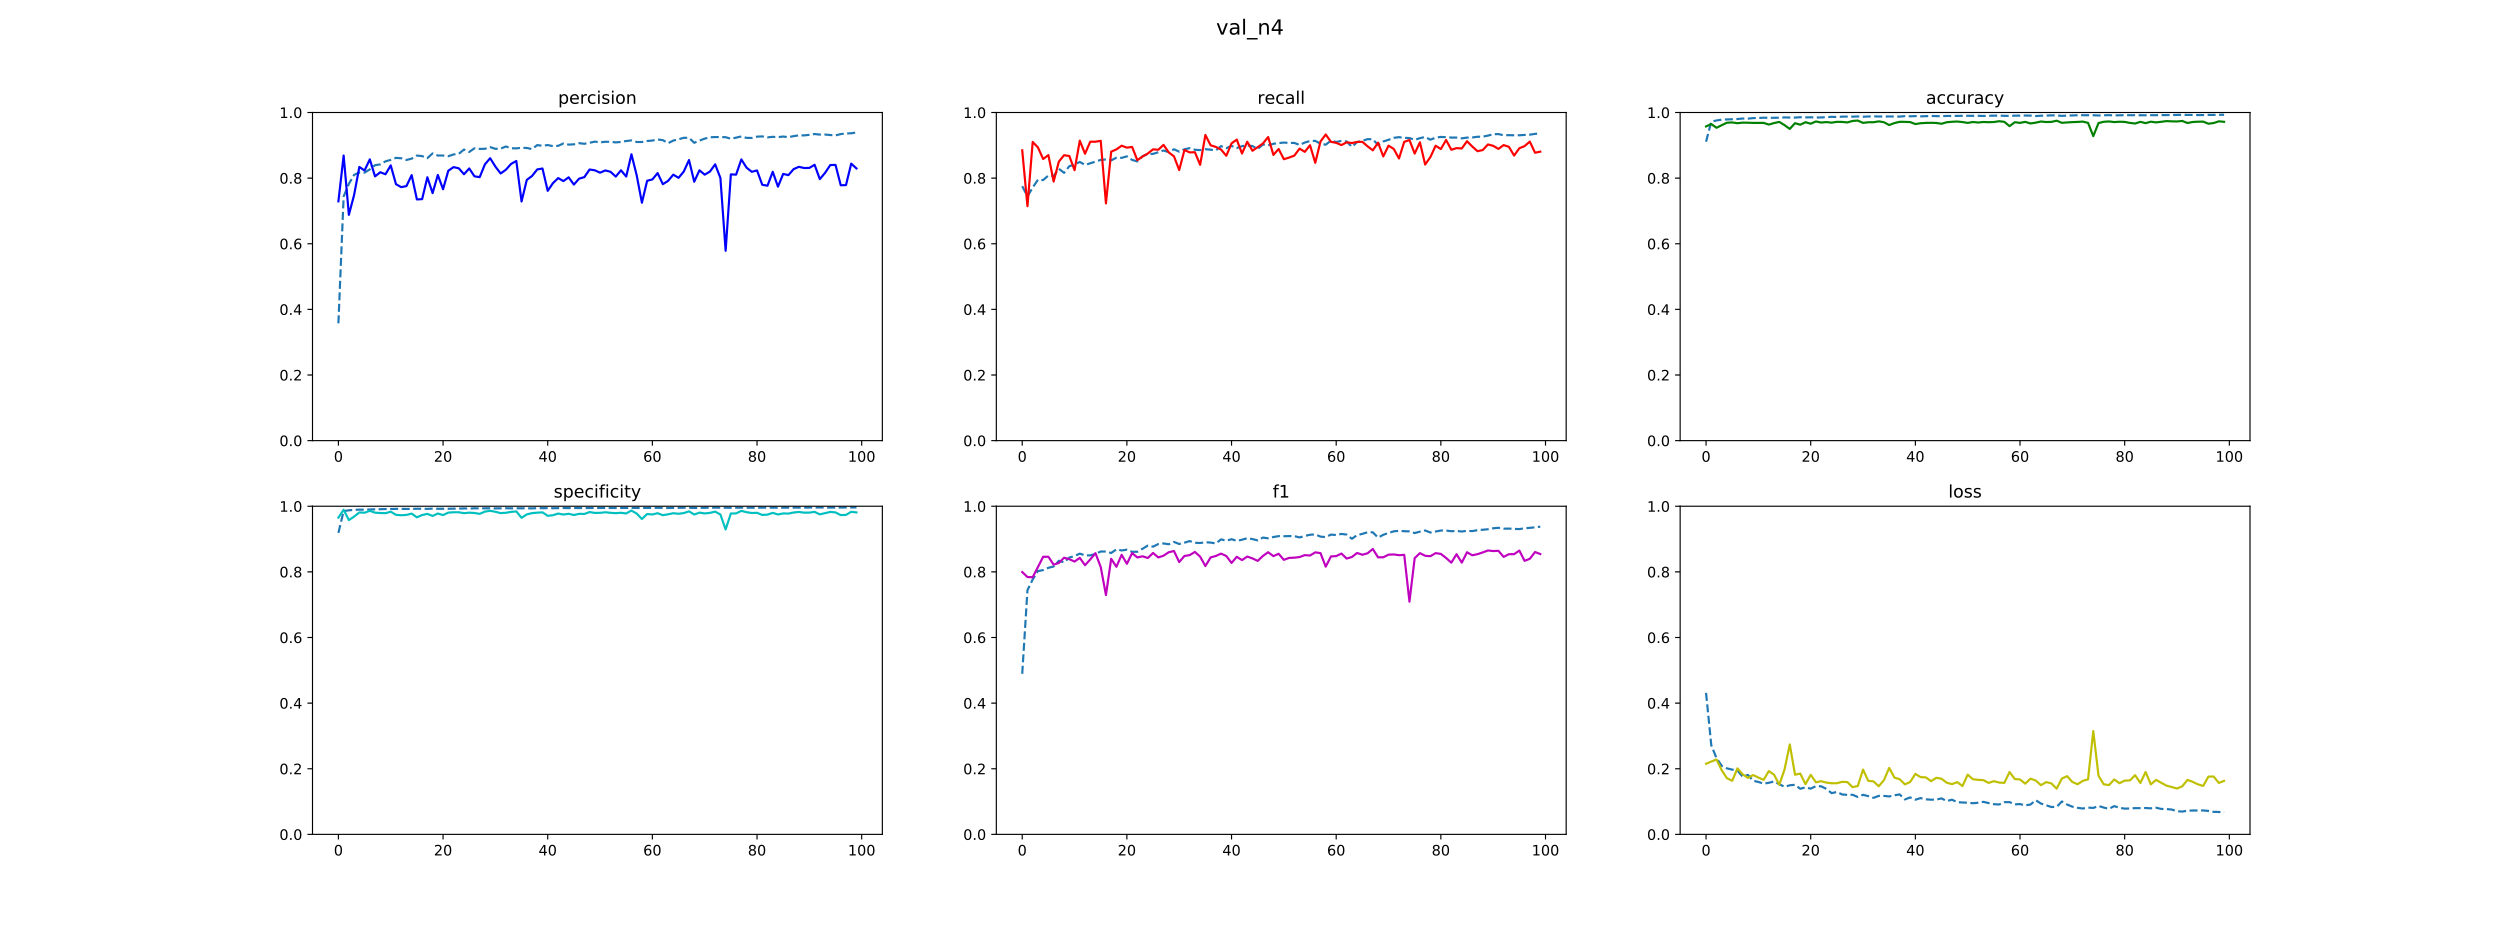 <?xml version="1.0" encoding="utf-8" standalone="no"?>
<!DOCTYPE svg PUBLIC "-//W3C//DTD SVG 1.1//EN"
  "http://www.w3.org/Graphics/SVG/1.1/DTD/svg11.dtd">
<!-- Created with matplotlib (https://matplotlib.org/) -->
<svg height="648pt" version="1.1" viewBox="0 0 1728 648" width="1728pt" xmlns="http://www.w3.org/2000/svg" xmlns:xlink="http://www.w3.org/1999/xlink">
 <defs>
  <style type="text/css">
*{stroke-linecap:butt;stroke-linejoin:round;}
  </style>
 </defs>
 <g id="figure_1">
  <g id="patch_1">
   <path d="M 0 648 
L 1728 648 
L 1728 0 
L 0 0 
z
" style="fill:#ffffff;"/>
  </g>
  <g id="axes_1">
   <g id="patch_2">
    <path d="M 216 304.56 
L 609.882 304.56 
L 609.882 77.76 
L 216 77.76 
z
" style="fill:#ffffff;"/>
   </g>
   <g id="matplotlib.axis_1">
    <g id="xtick_1">
     <g id="line2d_1">
      <defs>
       <path d="M 0 0 
L 0 3.5 
" id="ma56d40f8f3" style="stroke:#000000;stroke-width:0.8;"/>
      </defs>
      <g>
       <use style="stroke:#000000;stroke-width:0.8;" x="233.904" xlink:href="#ma56d40f8f3" y="304.56"/>
      </g>
     </g>
     <g id="text_1">
      <!-- 0 -->
      <defs>
       <path d="M 31.781 66.406 
Q 24.172 66.406 20.328 58.906 
Q 16.5 51.422 16.5 36.375 
Q 16.5 21.391 20.328 13.891 
Q 24.172 6.391 31.781 6.391 
Q 39.453 6.391 43.281 13.891 
Q 47.125 21.391 47.125 36.375 
Q 47.125 51.422 43.281 58.906 
Q 39.453 66.406 31.781 66.406 
z
M 31.781 74.219 
Q 44.047 74.219 50.516 64.516 
Q 56.984 54.828 56.984 36.375 
Q 56.984 17.969 50.516 8.266 
Q 44.047 -1.422 31.781 -1.422 
Q 19.531 -1.422 13.062 8.266 
Q 6.594 17.969 6.594 36.375 
Q 6.594 54.828 13.062 64.516 
Q 19.531 74.219 31.781 74.219 
z
" id="DejaVuSans-48"/>
      </defs>
      <g transform="translate(230.722 319.158)scale(0.1 -0.1)">
       <use xlink:href="#DejaVuSans-48"/>
      </g>
     </g>
    </g>
    <g id="xtick_2">
     <g id="line2d_2">
      <g>
       <use style="stroke:#000000;stroke-width:0.8;" x="306.242" xlink:href="#ma56d40f8f3" y="304.56"/>
      </g>
     </g>
     <g id="text_2">
      <!-- 20 -->
      <defs>
       <path d="M 19.188 8.297 
L 53.609 8.297 
L 53.609 0 
L 7.328 0 
L 7.328 8.297 
Q 12.938 14.109 22.625 23.891 
Q 32.328 33.688 34.812 36.531 
Q 39.547 41.844 41.422 45.531 
Q 43.312 49.219 43.312 52.781 
Q 43.312 58.594 39.234 62.25 
Q 35.156 65.922 28.609 65.922 
Q 23.969 65.922 18.812 64.312 
Q 13.672 62.703 7.812 59.422 
L 7.812 69.391 
Q 13.766 71.781 18.938 73 
Q 24.125 74.219 28.422 74.219 
Q 39.75 74.219 46.484 68.547 
Q 53.219 62.891 53.219 53.422 
Q 53.219 48.922 51.531 44.891 
Q 49.859 40.875 45.406 35.406 
Q 44.188 33.984 37.641 27.219 
Q 31.109 20.453 19.188 8.297 
z
" id="DejaVuSans-50"/>
      </defs>
      <g transform="translate(299.88 319.158)scale(0.1 -0.1)">
       <use xlink:href="#DejaVuSans-50"/>
       <use x="63.623" xlink:href="#DejaVuSans-48"/>
      </g>
     </g>
    </g>
    <g id="xtick_3">
     <g id="line2d_3">
      <g>
       <use style="stroke:#000000;stroke-width:0.8;" x="378.58" xlink:href="#ma56d40f8f3" y="304.56"/>
      </g>
     </g>
     <g id="text_3">
      <!-- 40 -->
      <defs>
       <path d="M 37.797 64.312 
L 12.891 25.391 
L 37.797 25.391 
z
M 35.203 72.906 
L 47.609 72.906 
L 47.609 25.391 
L 58.016 25.391 
L 58.016 17.188 
L 47.609 17.188 
L 47.609 0 
L 37.797 0 
L 37.797 17.188 
L 4.891 17.188 
L 4.891 26.703 
z
" id="DejaVuSans-52"/>
      </defs>
      <g transform="translate(372.218 319.158)scale(0.1 -0.1)">
       <use xlink:href="#DejaVuSans-52"/>
       <use x="63.623" xlink:href="#DejaVuSans-48"/>
      </g>
     </g>
    </g>
    <g id="xtick_4">
     <g id="line2d_4">
      <g>
       <use style="stroke:#000000;stroke-width:0.8;" x="450.919" xlink:href="#ma56d40f8f3" y="304.56"/>
      </g>
     </g>
     <g id="text_4">
      <!-- 60 -->
      <defs>
       <path d="M 33.016 40.375 
Q 26.375 40.375 22.484 35.828 
Q 18.609 31.297 18.609 23.391 
Q 18.609 15.531 22.484 10.953 
Q 26.375 6.391 33.016 6.391 
Q 39.656 6.391 43.531 10.953 
Q 47.406 15.531 47.406 23.391 
Q 47.406 31.297 43.531 35.828 
Q 39.656 40.375 33.016 40.375 
z
M 52.594 71.297 
L 52.594 62.312 
Q 48.875 64.062 45.094 64.984 
Q 41.312 65.922 37.594 65.922 
Q 27.828 65.922 22.672 59.328 
Q 17.531 52.734 16.797 39.406 
Q 19.672 43.656 24.016 45.922 
Q 28.375 48.188 33.594 48.188 
Q 44.578 48.188 50.953 41.516 
Q 57.328 34.859 57.328 23.391 
Q 57.328 12.156 50.688 5.359 
Q 44.047 -1.422 33.016 -1.422 
Q 20.359 -1.422 13.672 8.266 
Q 6.984 17.969 6.984 36.375 
Q 6.984 53.656 15.188 63.938 
Q 23.391 74.219 37.203 74.219 
Q 40.922 74.219 44.703 73.484 
Q 48.484 72.75 52.594 71.297 
z
" id="DejaVuSans-54"/>
      </defs>
      <g transform="translate(444.556 319.158)scale(0.1 -0.1)">
       <use xlink:href="#DejaVuSans-54"/>
       <use x="63.623" xlink:href="#DejaVuSans-48"/>
      </g>
     </g>
    </g>
    <g id="xtick_5">
     <g id="line2d_5">
      <g>
       <use style="stroke:#000000;stroke-width:0.8;" x="523.257" xlink:href="#ma56d40f8f3" y="304.56"/>
      </g>
     </g>
     <g id="text_5">
      <!-- 80 -->
      <defs>
       <path d="M 31.781 34.625 
Q 24.75 34.625 20.719 30.859 
Q 16.703 27.094 16.703 20.516 
Q 16.703 13.922 20.719 10.156 
Q 24.75 6.391 31.781 6.391 
Q 38.812 6.391 42.859 10.172 
Q 46.922 13.969 46.922 20.516 
Q 46.922 27.094 42.891 30.859 
Q 38.875 34.625 31.781 34.625 
z
M 21.922 38.812 
Q 15.578 40.375 12.031 44.719 
Q 8.5 49.078 8.5 55.328 
Q 8.5 64.062 14.719 69.141 
Q 20.953 74.219 31.781 74.219 
Q 42.672 74.219 48.875 69.141 
Q 55.078 64.062 55.078 55.328 
Q 55.078 49.078 51.531 44.719 
Q 48 40.375 41.703 38.812 
Q 48.828 37.156 52.797 32.312 
Q 56.781 27.484 56.781 20.516 
Q 56.781 9.906 50.312 4.234 
Q 43.844 -1.422 31.781 -1.422 
Q 19.734 -1.422 13.25 4.234 
Q 6.781 9.906 6.781 20.516 
Q 6.781 27.484 10.781 32.312 
Q 14.797 37.156 21.922 38.812 
z
M 18.312 54.391 
Q 18.312 48.734 21.844 45.562 
Q 25.391 42.391 31.781 42.391 
Q 38.141 42.391 41.719 45.562 
Q 45.312 48.734 45.312 54.391 
Q 45.312 60.062 41.719 63.234 
Q 38.141 66.406 31.781 66.406 
Q 25.391 66.406 21.844 63.234 
Q 18.312 60.062 18.312 54.391 
z
" id="DejaVuSans-56"/>
      </defs>
      <g transform="translate(516.895 319.158)scale(0.1 -0.1)">
       <use xlink:href="#DejaVuSans-56"/>
       <use x="63.623" xlink:href="#DejaVuSans-48"/>
      </g>
     </g>
    </g>
    <g id="xtick_6">
     <g id="line2d_6">
      <g>
       <use style="stroke:#000000;stroke-width:0.8;" x="595.596" xlink:href="#ma56d40f8f3" y="304.56"/>
      </g>
     </g>
     <g id="text_6">
      <!-- 100 -->
      <defs>
       <path d="M 12.406 8.297 
L 28.516 8.297 
L 28.516 63.922 
L 10.984 60.406 
L 10.984 69.391 
L 28.422 72.906 
L 38.281 72.906 
L 38.281 8.297 
L 54.391 8.297 
L 54.391 0 
L 12.406 0 
z
" id="DejaVuSans-49"/>
      </defs>
      <g transform="translate(586.052 319.158)scale(0.1 -0.1)">
       <use xlink:href="#DejaVuSans-49"/>
       <use x="63.623" xlink:href="#DejaVuSans-48"/>
       <use x="127.246" xlink:href="#DejaVuSans-48"/>
      </g>
     </g>
    </g>
   </g>
   <g id="matplotlib.axis_2">
    <g id="ytick_1">
     <g id="line2d_7">
      <defs>
       <path d="M 0 0 
L -3.5 0 
" id="m095c4b709a" style="stroke:#000000;stroke-width:0.8;"/>
      </defs>
      <g>
       <use style="stroke:#000000;stroke-width:0.8;" x="216" xlink:href="#m095c4b709a" y="304.56"/>
      </g>
     </g>
     <g id="text_7">
      <!-- 0.0 -->
      <defs>
       <path d="M 10.688 12.406 
L 21 12.406 
L 21 0 
L 10.688 0 
z
" id="DejaVuSans-46"/>
      </defs>
      <g transform="translate(193.097 308.359)scale(0.1 -0.1)">
       <use xlink:href="#DejaVuSans-48"/>
       <use x="63.623" xlink:href="#DejaVuSans-46"/>
       <use x="95.41" xlink:href="#DejaVuSans-48"/>
      </g>
     </g>
    </g>
    <g id="ytick_2">
     <g id="line2d_8">
      <g>
       <use style="stroke:#000000;stroke-width:0.8;" x="216" xlink:href="#m095c4b709a" y="259.2"/>
      </g>
     </g>
     <g id="text_8">
      <!-- 0.2 -->
      <g transform="translate(193.097 262.999)scale(0.1 -0.1)">
       <use xlink:href="#DejaVuSans-48"/>
       <use x="63.623" xlink:href="#DejaVuSans-46"/>
       <use x="95.41" xlink:href="#DejaVuSans-50"/>
      </g>
     </g>
    </g>
    <g id="ytick_3">
     <g id="line2d_9">
      <g>
       <use style="stroke:#000000;stroke-width:0.8;" x="216" xlink:href="#m095c4b709a" y="213.84"/>
      </g>
     </g>
     <g id="text_9">
      <!-- 0.4 -->
      <g transform="translate(193.097 217.639)scale(0.1 -0.1)">
       <use xlink:href="#DejaVuSans-48"/>
       <use x="63.623" xlink:href="#DejaVuSans-46"/>
       <use x="95.41" xlink:href="#DejaVuSans-52"/>
      </g>
     </g>
    </g>
    <g id="ytick_4">
     <g id="line2d_10">
      <g>
       <use style="stroke:#000000;stroke-width:0.8;" x="216" xlink:href="#m095c4b709a" y="168.48"/>
      </g>
     </g>
     <g id="text_10">
      <!-- 0.6 -->
      <g transform="translate(193.097 172.279)scale(0.1 -0.1)">
       <use xlink:href="#DejaVuSans-48"/>
       <use x="63.623" xlink:href="#DejaVuSans-46"/>
       <use x="95.41" xlink:href="#DejaVuSans-54"/>
      </g>
     </g>
    </g>
    <g id="ytick_5">
     <g id="line2d_11">
      <g>
       <use style="stroke:#000000;stroke-width:0.8;" x="216" xlink:href="#m095c4b709a" y="123.12"/>
      </g>
     </g>
     <g id="text_11">
      <!-- 0.8 -->
      <g transform="translate(193.097 126.919)scale(0.1 -0.1)">
       <use xlink:href="#DejaVuSans-48"/>
       <use x="63.623" xlink:href="#DejaVuSans-46"/>
       <use x="95.41" xlink:href="#DejaVuSans-56"/>
      </g>
     </g>
    </g>
    <g id="ytick_6">
     <g id="line2d_12">
      <g>
       <use style="stroke:#000000;stroke-width:0.8;" x="216" xlink:href="#m095c4b709a" y="77.76"/>
      </g>
     </g>
     <g id="text_12">
      <!-- 1.0 -->
      <g transform="translate(193.097 81.559)scale(0.1 -0.1)">
       <use xlink:href="#DejaVuSans-49"/>
       <use x="63.623" xlink:href="#DejaVuSans-46"/>
       <use x="95.41" xlink:href="#DejaVuSans-48"/>
      </g>
     </g>
    </g>
   </g>
   <g id="line2d_13">
    <path clip-path="url(#p1ba2a687ac)" d="M 233.904 223.487 
L 237.521 135.864 
L 241.138 127.044 
L 244.754 120.872 
L 248.371 119.238 
L 251.988 119.328 
L 255.605 117.087 
L 259.222 114.19 
L 262.839 113.606 
L 266.456 111.528 
L 270.073 110.511 
L 273.69 109.119 
L 277.307 109.383 
L 280.924 110.57 
L 284.541 109.648 
L 288.158 107.525 
L 291.774 107.9 
L 295.391 109.315 
L 299.008 106.021 
L 302.625 107.516 
L 306.242 107.498 
L 309.859 107.961 
L 313.476 106.767 
L 317.093 106.334 
L 320.71 103.372 
L 324.327 105.024 
L 327.944 102.507 
L 331.561 102.93 
L 335.177 102.863 
L 338.794 101.692 
L 342.411 102.866 
L 346.028 102.75 
L 349.645 101.259 
L 353.262 102.477 
L 356.879 102.549 
L 360.496 102.144 
L 364.113 102.268 
L 367.73 103.046 
L 371.347 100.283 
L 374.964 100.772 
L 378.58 100.25 
L 382.197 101.033 
L 385.814 100.785 
L 389.431 99.176 
L 393.048 99.958 
L 396.665 99.764 
L 400.282 98.951 
L 403.899 99.39 
L 407.516 98.679 
L 411.133 97.899 
L 414.75 98.393 
L 418.367 98.002 
L 421.983 98.004 
L 425.6 98.432 
L 429.217 98.097 
L 432.834 97.466 
L 436.451 97.062 
L 440.068 98.154 
L 443.685 98.142 
L 447.302 97.464 
L 450.919 97.145 
L 454.536 96.407 
L 458.153 96.866 
L 461.77 98.975 
L 465.386 97.162 
L 469.003 96.276 
L 472.62 95.25 
L 476.237 95.25 
L 479.854 98.695 
L 483.471 97.172 
L 487.088 95.827 
L 490.705 94.894 
L 494.322 94.739 
L 497.939 94.753 
L 501.556 94.832 
L 505.173 95.897 
L 508.789 95.146 
L 512.406 94.29 
L 516.023 95.298 
L 519.64 95.344 
L 523.257 94.455 
L 526.874 94.289 
L 530.491 94.961 
L 534.108 94.565 
L 537.725 94.794 
L 541.342 94.385 
L 544.959 94.82 
L 548.576 94.092 
L 552.193 93.532 
L 555.809 93.59 
L 559.426 93.196 
L 563.043 92.637 
L 566.66 93.025 
L 570.277 92.993 
L 573.894 93.326 
L 577.511 93.594 
L 581.128 92.669 
L 584.745 92.292 
L 588.362 92.116 
L 591.979 91.587 
" style="fill:none;stroke:#1f77b4;stroke-dasharray:5.55,2.4;stroke-dashoffset:0;stroke-width:1.5;"/>
   </g>
   <g id="line2d_14">
    <path clip-path="url(#p1ba2a687ac)" d="M 233.904 139.172 
L 237.521 107.511 
L 241.138 148.465 
L 244.754 134.772 
L 248.371 115.385 
L 251.988 117.859 
L 255.605 110.147 
L 259.222 121.915 
L 262.839 119.056 
L 266.456 120.438 
L 270.073 114.332 
L 273.69 127.288 
L 277.307 129.353 
L 280.924 128.629 
L 284.541 121.062 
L 288.158 137.843 
L 291.774 137.644 
L 295.391 122.538 
L 299.008 133.486 
L 302.625 120.921 
L 306.242 130.808 
L 309.859 118.025 
L 313.476 115.509 
L 317.093 116.322 
L 320.71 120.43 
L 324.327 116.436 
L 327.944 121.871 
L 331.561 122.448 
L 335.177 113.584 
L 338.794 109.352 
L 342.411 115.146 
L 346.028 119.878 
L 349.645 117.35 
L 353.262 113.294 
L 356.879 111.266 
L 360.496 139.272 
L 364.113 124.35 
L 367.73 121.66 
L 371.347 117.097 
L 374.964 116.475 
L 378.58 131.91 
L 382.197 126.587 
L 385.814 123.094 
L 389.431 125.156 
L 393.048 122.573 
L 396.665 127.579 
L 400.282 123.485 
L 403.899 122.417 
L 407.516 117.163 
L 411.133 117.71 
L 414.75 119.358 
L 418.367 117.806 
L 421.983 118.726 
L 425.6 122.048 
L 429.217 117.704 
L 432.834 122.027 
L 436.451 106.648 
L 440.068 121.135 
L 443.685 140.124 
L 447.302 124.944 
L 450.919 124.043 
L 454.536 119.651 
L 458.153 127.298 
L 461.77 125.028 
L 465.386 120.713 
L 469.003 122.933 
L 472.62 118.572 
L 476.237 110.628 
L 479.854 125.579 
L 483.471 117.721 
L 487.088 120.737 
L 490.705 118.582 
L 494.322 113.579 
L 497.939 123.028 
L 501.556 173.331 
L 505.173 120.527 
L 508.789 120.709 
L 512.406 110.205 
L 516.023 115.887 
L 519.64 118.745 
L 523.257 117.826 
L 526.874 127.724 
L 530.491 128.358 
L 534.108 118.737 
L 537.725 129.012 
L 541.342 120.215 
L 544.959 121.049 
L 548.576 116.874 
L 552.193 115.304 
L 555.809 116.138 
L 559.426 116.069 
L 563.043 113.895 
L 566.66 123.811 
L 570.277 119.504 
L 573.894 114.086 
L 577.511 113.994 
L 581.128 128.055 
L 584.745 127.933 
L 588.362 113.099 
L 591.979 116.417 
" style="fill:none;stroke:#0000ff;stroke-linecap:square;stroke-width:1.5;"/>
   </g>
   <g id="patch_3">
    <path d="M 216 304.56 
L 216 77.76 
" style="fill:none;stroke:#000000;stroke-linecap:square;stroke-linejoin:miter;stroke-width:0.8;"/>
   </g>
   <g id="patch_4">
    <path d="M 609.882 304.56 
L 609.882 77.76 
" style="fill:none;stroke:#000000;stroke-linecap:square;stroke-linejoin:miter;stroke-width:0.8;"/>
   </g>
   <g id="patch_5">
    <path d="M 216 304.56 
L 609.882 304.56 
" style="fill:none;stroke:#000000;stroke-linecap:square;stroke-linejoin:miter;stroke-width:0.8;"/>
   </g>
   <g id="patch_6">
    <path d="M 216 77.76 
L 609.882 77.76 
" style="fill:none;stroke:#000000;stroke-linecap:square;stroke-linejoin:miter;stroke-width:0.8;"/>
   </g>
   <g id="text_13">
    <!-- percision -->
    <defs>
     <path d="M 18.109 8.203 
L 18.109 -20.797 
L 9.078 -20.797 
L 9.078 54.688 
L 18.109 54.688 
L 18.109 46.391 
Q 20.953 51.266 25.266 53.625 
Q 29.594 56 35.594 56 
Q 45.562 56 51.781 48.094 
Q 58.016 40.188 58.016 27.297 
Q 58.016 14.406 51.781 6.484 
Q 45.562 -1.422 35.594 -1.422 
Q 29.594 -1.422 25.266 0.953 
Q 20.953 3.328 18.109 8.203 
z
M 48.688 27.297 
Q 48.688 37.203 44.609 42.844 
Q 40.531 48.484 33.406 48.484 
Q 26.266 48.484 22.188 42.844 
Q 18.109 37.203 18.109 27.297 
Q 18.109 17.391 22.188 11.75 
Q 26.266 6.109 33.406 6.109 
Q 40.531 6.109 44.609 11.75 
Q 48.688 17.391 48.688 27.297 
z
" id="DejaVuSans-112"/>
     <path d="M 56.203 29.594 
L 56.203 25.203 
L 14.891 25.203 
Q 15.484 15.922 20.484 11.062 
Q 25.484 6.203 34.422 6.203 
Q 39.594 6.203 44.453 7.469 
Q 49.312 8.734 54.109 11.281 
L 54.109 2.781 
Q 49.266 0.734 44.188 -0.344 
Q 39.109 -1.422 33.891 -1.422 
Q 20.797 -1.422 13.156 6.188 
Q 5.516 13.812 5.516 26.812 
Q 5.516 40.234 12.766 48.109 
Q 20.016 56 32.328 56 
Q 43.359 56 49.781 48.891 
Q 56.203 41.797 56.203 29.594 
z
M 47.219 32.234 
Q 47.125 39.594 43.094 43.984 
Q 39.062 48.391 32.422 48.391 
Q 24.906 48.391 20.391 44.141 
Q 15.875 39.891 15.188 32.172 
z
" id="DejaVuSans-101"/>
     <path d="M 41.109 46.297 
Q 39.594 47.172 37.812 47.578 
Q 36.031 48 33.891 48 
Q 26.266 48 22.188 43.047 
Q 18.109 38.094 18.109 28.812 
L 18.109 0 
L 9.078 0 
L 9.078 54.688 
L 18.109 54.688 
L 18.109 46.188 
Q 20.953 51.172 25.484 53.578 
Q 30.031 56 36.531 56 
Q 37.453 56 38.578 55.875 
Q 39.703 55.766 41.062 55.516 
z
" id="DejaVuSans-114"/>
     <path d="M 48.781 52.594 
L 48.781 44.188 
Q 44.969 46.297 41.141 47.344 
Q 37.312 48.391 33.406 48.391 
Q 24.656 48.391 19.812 42.844 
Q 14.984 37.312 14.984 27.297 
Q 14.984 17.281 19.812 11.734 
Q 24.656 6.203 33.406 6.203 
Q 37.312 6.203 41.141 7.25 
Q 44.969 8.297 48.781 10.406 
L 48.781 2.094 
Q 45.016 0.344 40.984 -0.531 
Q 36.969 -1.422 32.422 -1.422 
Q 20.062 -1.422 12.781 6.344 
Q 5.516 14.109 5.516 27.297 
Q 5.516 40.672 12.859 48.328 
Q 20.219 56 33.016 56 
Q 37.156 56 41.109 55.141 
Q 45.062 54.297 48.781 52.594 
z
" id="DejaVuSans-99"/>
     <path d="M 9.422 54.688 
L 18.406 54.688 
L 18.406 0 
L 9.422 0 
z
M 9.422 75.984 
L 18.406 75.984 
L 18.406 64.594 
L 9.422 64.594 
z
" id="DejaVuSans-105"/>
     <path d="M 44.281 53.078 
L 44.281 44.578 
Q 40.484 46.531 36.375 47.5 
Q 32.281 48.484 27.875 48.484 
Q 21.188 48.484 17.844 46.438 
Q 14.5 44.391 14.5 40.281 
Q 14.5 37.156 16.891 35.375 
Q 19.281 33.594 26.516 31.984 
L 29.594 31.297 
Q 39.156 29.25 43.188 25.516 
Q 47.219 21.781 47.219 15.094 
Q 47.219 7.469 41.188 3.016 
Q 35.156 -1.422 24.609 -1.422 
Q 20.219 -1.422 15.453 -0.562 
Q 10.688 0.297 5.422 2 
L 5.422 11.281 
Q 10.406 8.688 15.234 7.391 
Q 20.062 6.109 24.812 6.109 
Q 31.156 6.109 34.562 8.281 
Q 37.984 10.453 37.984 14.406 
Q 37.984 18.062 35.516 20.016 
Q 33.062 21.969 24.703 23.781 
L 21.578 24.516 
Q 13.234 26.266 9.516 29.906 
Q 5.812 33.547 5.812 39.891 
Q 5.812 47.609 11.281 51.797 
Q 16.75 56 26.812 56 
Q 31.781 56 36.172 55.266 
Q 40.578 54.547 44.281 53.078 
z
" id="DejaVuSans-115"/>
     <path d="M 30.609 48.391 
Q 23.391 48.391 19.188 42.75 
Q 14.984 37.109 14.984 27.297 
Q 14.984 17.484 19.156 11.844 
Q 23.344 6.203 30.609 6.203 
Q 37.797 6.203 41.984 11.859 
Q 46.188 17.531 46.188 27.297 
Q 46.188 37.016 41.984 42.703 
Q 37.797 48.391 30.609 48.391 
z
M 30.609 56 
Q 42.328 56 49.016 48.375 
Q 55.719 40.766 55.719 27.297 
Q 55.719 13.875 49.016 6.219 
Q 42.328 -1.422 30.609 -1.422 
Q 18.844 -1.422 12.172 6.219 
Q 5.516 13.875 5.516 27.297 
Q 5.516 40.766 12.172 48.375 
Q 18.844 56 30.609 56 
z
" id="DejaVuSans-111"/>
     <path d="M 54.891 33.016 
L 54.891 0 
L 45.906 0 
L 45.906 32.719 
Q 45.906 40.484 42.875 44.328 
Q 39.844 48.188 33.797 48.188 
Q 26.516 48.188 22.312 43.547 
Q 18.109 38.922 18.109 30.906 
L 18.109 0 
L 9.078 0 
L 9.078 54.688 
L 18.109 54.688 
L 18.109 46.188 
Q 21.344 51.125 25.703 53.562 
Q 30.078 56 35.797 56 
Q 45.219 56 50.047 50.172 
Q 54.891 44.344 54.891 33.016 
z
" id="DejaVuSans-110"/>
    </defs>
    <g transform="translate(385.743 71.76)scale(0.12 -0.12)">
     <use xlink:href="#DejaVuSans-112"/>
     <use x="63.477" xlink:href="#DejaVuSans-101"/>
     <use x="125" xlink:href="#DejaVuSans-114"/>
     <use x="166.082" xlink:href="#DejaVuSans-99"/>
     <use x="221.062" xlink:href="#DejaVuSans-105"/>
     <use x="248.846" xlink:href="#DejaVuSans-115"/>
     <use x="300.945" xlink:href="#DejaVuSans-105"/>
     <use x="328.729" xlink:href="#DejaVuSans-111"/>
     <use x="389.91" xlink:href="#DejaVuSans-110"/>
    </g>
   </g>
  </g>
  <g id="axes_2">
   <g id="patch_7">
    <path d="M 688.659 304.56 
L 1082.541 304.56 
L 1082.541 77.76 
L 688.659 77.76 
z
" style="fill:#ffffff;"/>
   </g>
   <g id="matplotlib.axis_3">
    <g id="xtick_7">
     <g id="line2d_15">
      <g>
       <use style="stroke:#000000;stroke-width:0.8;" x="706.563" xlink:href="#ma56d40f8f3" y="304.56"/>
      </g>
     </g>
     <g id="text_14">
      <!-- 0 -->
      <g transform="translate(703.381 319.158)scale(0.1 -0.1)">
       <use xlink:href="#DejaVuSans-48"/>
      </g>
     </g>
    </g>
    <g id="xtick_8">
     <g id="line2d_16">
      <g>
       <use style="stroke:#000000;stroke-width:0.8;" x="778.901" xlink:href="#ma56d40f8f3" y="304.56"/>
      </g>
     </g>
     <g id="text_15">
      <!-- 20 -->
      <g transform="translate(772.538 319.158)scale(0.1 -0.1)">
       <use xlink:href="#DejaVuSans-50"/>
       <use x="63.623" xlink:href="#DejaVuSans-48"/>
      </g>
     </g>
    </g>
    <g id="xtick_9">
     <g id="line2d_17">
      <g>
       <use style="stroke:#000000;stroke-width:0.8;" x="851.239" xlink:href="#ma56d40f8f3" y="304.56"/>
      </g>
     </g>
     <g id="text_16">
      <!-- 40 -->
      <g transform="translate(844.877 319.158)scale(0.1 -0.1)">
       <use xlink:href="#DejaVuSans-52"/>
       <use x="63.623" xlink:href="#DejaVuSans-48"/>
      </g>
     </g>
    </g>
    <g id="xtick_10">
     <g id="line2d_18">
      <g>
       <use style="stroke:#000000;stroke-width:0.8;" x="923.578" xlink:href="#ma56d40f8f3" y="304.56"/>
      </g>
     </g>
     <g id="text_17">
      <!-- 60 -->
      <g transform="translate(917.215 319.158)scale(0.1 -0.1)">
       <use xlink:href="#DejaVuSans-54"/>
       <use x="63.623" xlink:href="#DejaVuSans-48"/>
      </g>
     </g>
    </g>
    <g id="xtick_11">
     <g id="line2d_19">
      <g>
       <use style="stroke:#000000;stroke-width:0.8;" x="995.916" xlink:href="#ma56d40f8f3" y="304.56"/>
      </g>
     </g>
     <g id="text_18">
      <!-- 80 -->
      <g transform="translate(989.553 319.158)scale(0.1 -0.1)">
       <use xlink:href="#DejaVuSans-56"/>
       <use x="63.623" xlink:href="#DejaVuSans-48"/>
      </g>
     </g>
    </g>
    <g id="xtick_12">
     <g id="line2d_20">
      <g>
       <use style="stroke:#000000;stroke-width:0.8;" x="1068.254" xlink:href="#ma56d40f8f3" y="304.56"/>
      </g>
     </g>
     <g id="text_19">
      <!-- 100 -->
      <g transform="translate(1058.711 319.158)scale(0.1 -0.1)">
       <use xlink:href="#DejaVuSans-49"/>
       <use x="63.623" xlink:href="#DejaVuSans-48"/>
       <use x="127.246" xlink:href="#DejaVuSans-48"/>
      </g>
     </g>
    </g>
   </g>
   <g id="matplotlib.axis_4">
    <g id="ytick_7">
     <g id="line2d_21">
      <g>
       <use style="stroke:#000000;stroke-width:0.8;" x="688.659" xlink:href="#m095c4b709a" y="304.56"/>
      </g>
     </g>
     <g id="text_20">
      <!-- 0.0 -->
      <g transform="translate(665.756 308.359)scale(0.1 -0.1)">
       <use xlink:href="#DejaVuSans-48"/>
       <use x="63.623" xlink:href="#DejaVuSans-46"/>
       <use x="95.41" xlink:href="#DejaVuSans-48"/>
      </g>
     </g>
    </g>
    <g id="ytick_8">
     <g id="line2d_22">
      <g>
       <use style="stroke:#000000;stroke-width:0.8;" x="688.659" xlink:href="#m095c4b709a" y="259.2"/>
      </g>
     </g>
     <g id="text_21">
      <!-- 0.2 -->
      <g transform="translate(665.756 262.999)scale(0.1 -0.1)">
       <use xlink:href="#DejaVuSans-48"/>
       <use x="63.623" xlink:href="#DejaVuSans-46"/>
       <use x="95.41" xlink:href="#DejaVuSans-50"/>
      </g>
     </g>
    </g>
    <g id="ytick_9">
     <g id="line2d_23">
      <g>
       <use style="stroke:#000000;stroke-width:0.8;" x="688.659" xlink:href="#m095c4b709a" y="213.84"/>
      </g>
     </g>
     <g id="text_22">
      <!-- 0.4 -->
      <g transform="translate(665.756 217.639)scale(0.1 -0.1)">
       <use xlink:href="#DejaVuSans-48"/>
       <use x="63.623" xlink:href="#DejaVuSans-46"/>
       <use x="95.41" xlink:href="#DejaVuSans-52"/>
      </g>
     </g>
    </g>
    <g id="ytick_10">
     <g id="line2d_24">
      <g>
       <use style="stroke:#000000;stroke-width:0.8;" x="688.659" xlink:href="#m095c4b709a" y="168.48"/>
      </g>
     </g>
     <g id="text_23">
      <!-- 0.6 -->
      <g transform="translate(665.756 172.279)scale(0.1 -0.1)">
       <use xlink:href="#DejaVuSans-48"/>
       <use x="63.623" xlink:href="#DejaVuSans-46"/>
       <use x="95.41" xlink:href="#DejaVuSans-54"/>
      </g>
     </g>
    </g>
    <g id="ytick_11">
     <g id="line2d_25">
      <g>
       <use style="stroke:#000000;stroke-width:0.8;" x="688.659" xlink:href="#m095c4b709a" y="123.12"/>
      </g>
     </g>
     <g id="text_24">
      <!-- 0.8 -->
      <g transform="translate(665.756 126.919)scale(0.1 -0.1)">
       <use xlink:href="#DejaVuSans-48"/>
       <use x="63.623" xlink:href="#DejaVuSans-46"/>
       <use x="95.41" xlink:href="#DejaVuSans-56"/>
      </g>
     </g>
    </g>
    <g id="ytick_12">
     <g id="line2d_26">
      <g>
       <use style="stroke:#000000;stroke-width:0.8;" x="688.659" xlink:href="#m095c4b709a" y="77.76"/>
      </g>
     </g>
     <g id="text_25">
      <!-- 1.0 -->
      <g transform="translate(665.756 81.559)scale(0.1 -0.1)">
       <use xlink:href="#DejaVuSans-49"/>
       <use x="63.623" xlink:href="#DejaVuSans-46"/>
       <use x="95.41" xlink:href="#DejaVuSans-48"/>
      </g>
     </g>
    </g>
   </g>
   <g id="line2d_27">
    <path clip-path="url(#pe16838997c)" d="M 706.563 128.675 
L 710.179 135.698 
L 713.796 129.631 
L 717.413 124.219 
L 721.03 124.467 
L 724.647 121.285 
L 728.264 121.616 
L 731.881 116.663 
L 735.498 119.459 
L 739.115 114.887 
L 742.732 113.749 
L 746.349 111.907 
L 749.966 114.036 
L 753.582 112.853 
L 757.199 111.726 
L 760.816 110.518 
L 764.433 110.236 
L 768.05 110.849 
L 771.667 109.012 
L 775.284 109.116 
L 778.901 108.06 
L 782.518 110.546 
L 786.135 111.58 
L 789.752 107.935 
L 793.369 106.501 
L 796.986 106.361 
L 800.602 105.237 
L 804.219 104.022 
L 807.836 105.164 
L 811.453 103.156 
L 815.07 104.847 
L 818.687 103.165 
L 822.304 102.395 
L 825.921 103.522 
L 829.538 103.76 
L 833.155 103.136 
L 836.772 103.469 
L 840.389 103.894 
L 844.005 101.013 
L 847.622 102.393 
L 851.239 100.854 
L 854.856 102.324 
L 858.473 101.017 
L 862.09 100.473 
L 865.707 100.962 
L 869.324 102.961 
L 872.941 99.86 
L 876.558 100.471 
L 880.175 99.38 
L 883.792 98.913 
L 887.408 98.542 
L 891.025 98.798 
L 894.642 98.782 
L 898.259 100.199 
L 901.876 98.525 
L 905.493 97.447 
L 909.11 97.363 
L 912.727 99.359 
L 916.344 99.995 
L 919.961 97.242 
L 923.578 98.149 
L 927.195 97.378 
L 930.811 97.82 
L 934.428 101.509 
L 938.045 98.225 
L 941.662 97.43 
L 945.279 96.153 
L 948.896 96.313 
L 952.513 100.205 
L 956.13 97.798 
L 959.747 96.63 
L 963.364 95.284 
L 966.981 94.81 
L 970.598 95.27 
L 974.214 95.418 
L 977.831 96.69 
L 981.448 95.485 
L 985.065 94.69 
L 988.682 96.561 
L 992.299 95.145 
L 995.916 94.65 
L 999.533 94.814 
L 1003.15 95.084 
L 1006.767 95.105 
L 1010.384 95.626 
L 1014.001 95.116 
L 1017.618 95.021 
L 1021.234 94.533 
L 1024.851 94.457 
L 1028.468 93.739 
L 1032.085 92.788 
L 1035.702 92.665 
L 1039.319 93.515 
L 1042.936 93.417 
L 1046.553 93.496 
L 1050.17 93.506 
L 1053.787 93.265 
L 1057.404 93.09 
L 1061.021 92.541 
L 1064.637 92.135 
" style="fill:none;stroke:#1f77b4;stroke-dasharray:5.55,2.4;stroke-dashoffset:0;stroke-width:1.5;"/>
   </g>
   <g id="line2d_28">
    <path clip-path="url(#pe16838997c)" d="M 706.563 103.905 
L 710.179 142.5 
L 713.796 98.143 
L 717.413 101.883 
L 721.03 109.912 
L 724.647 107.196 
L 728.264 125.494 
L 731.881 111.716 
L 735.498 107.258 
L 739.115 107.846 
L 742.732 117.614 
L 746.349 97.222 
L 749.966 106.26 
L 753.582 97.968 
L 757.199 97.947 
L 760.816 97.337 
L 764.433 140.605 
L 768.05 104.837 
L 771.667 103.267 
L 775.284 100.707 
L 778.901 102.048 
L 782.518 101.564 
L 786.135 110.718 
L 789.752 108.189 
L 793.369 106.109 
L 796.986 103.215 
L 800.602 103.517 
L 804.219 100.146 
L 807.836 105.33 
L 811.453 108.063 
L 815.07 117.526 
L 818.687 103.706 
L 822.304 105.337 
L 825.921 105.221 
L 829.538 113.914 
L 833.155 93.321 
L 836.772 100.4 
L 840.389 101.561 
L 844.005 103.395 
L 847.622 107.663 
L 851.239 99.109 
L 854.856 96.497 
L 858.473 106.114 
L 862.09 97.983 
L 865.707 104.191 
L 869.324 101.704 
L 872.941 99.181 
L 876.558 94.718 
L 880.175 107.063 
L 883.792 102.98 
L 887.408 110.038 
L 891.025 108.91 
L 894.642 107.553 
L 898.259 102.726 
L 901.876 104.948 
L 905.493 100.385 
L 909.11 112.519 
L 912.727 97.777 
L 916.344 92.981 
L 919.961 98.03 
L 923.578 98.737 
L 927.195 100.275 
L 930.811 98.364 
L 934.428 98.877 
L 938.045 98.087 
L 941.662 98.051 
L 945.279 101.149 
L 948.896 103.904 
L 952.513 98.636 
L 956.13 108.111 
L 959.747 100.672 
L 963.364 102.944 
L 966.981 109.53 
L 970.598 98.047 
L 974.214 96.782 
L 977.831 106.135 
L 981.448 98.362 
L 985.065 113.733 
L 988.682 108.572 
L 992.299 100.741 
L 995.916 103.001 
L 999.533 96.774 
L 1003.15 103.491 
L 1006.767 102.384 
L 1010.384 102.612 
L 1014.001 97.601 
L 1017.618 101.253 
L 1021.234 104.498 
L 1024.851 103.728 
L 1028.468 99.851 
L 1032.085 100.784 
L 1035.702 102.927 
L 1039.319 100.281 
L 1042.936 101.472 
L 1046.553 107.537 
L 1050.17 102.465 
L 1053.787 101.007 
L 1057.404 97.881 
L 1061.021 105.566 
L 1064.637 104.823 
" style="fill:none;stroke:#ff0000;stroke-linecap:square;stroke-width:1.5;"/>
   </g>
   <g id="patch_8">
    <path d="M 688.659 304.56 
L 688.659 77.76 
" style="fill:none;stroke:#000000;stroke-linecap:square;stroke-linejoin:miter;stroke-width:0.8;"/>
   </g>
   <g id="patch_9">
    <path d="M 1082.541 304.56 
L 1082.541 77.76 
" style="fill:none;stroke:#000000;stroke-linecap:square;stroke-linejoin:miter;stroke-width:0.8;"/>
   </g>
   <g id="patch_10">
    <path d="M 688.659 304.56 
L 1082.541 304.56 
" style="fill:none;stroke:#000000;stroke-linecap:square;stroke-linejoin:miter;stroke-width:0.8;"/>
   </g>
   <g id="patch_11">
    <path d="M 688.659 77.76 
L 1082.541 77.76 
" style="fill:none;stroke:#000000;stroke-linecap:square;stroke-linejoin:miter;stroke-width:0.8;"/>
   </g>
   <g id="text_26">
    <!-- recall -->
    <defs>
     <path d="M 34.281 27.484 
Q 23.391 27.484 19.188 25 
Q 14.984 22.516 14.984 16.5 
Q 14.984 11.719 18.141 8.906 
Q 21.297 6.109 26.703 6.109 
Q 34.188 6.109 38.703 11.406 
Q 43.219 16.703 43.219 25.484 
L 43.219 27.484 
z
M 52.203 31.203 
L 52.203 0 
L 43.219 0 
L 43.219 8.297 
Q 40.141 3.328 35.547 0.953 
Q 30.953 -1.422 24.312 -1.422 
Q 15.922 -1.422 10.953 3.297 
Q 6 8.016 6 15.922 
Q 6 25.141 12.172 29.828 
Q 18.359 34.516 30.609 34.516 
L 43.219 34.516 
L 43.219 35.406 
Q 43.219 41.609 39.141 45 
Q 35.062 48.391 27.688 48.391 
Q 23 48.391 18.547 47.266 
Q 14.109 46.141 10.016 43.891 
L 10.016 52.203 
Q 14.938 54.109 19.578 55.047 
Q 24.219 56 28.609 56 
Q 40.484 56 46.344 49.844 
Q 52.203 43.703 52.203 31.203 
z
" id="DejaVuSans-97"/>
     <path d="M 9.422 75.984 
L 18.406 75.984 
L 18.406 0 
L 9.422 0 
z
" id="DejaVuSans-108"/>
    </defs>
    <g transform="translate(869.134 71.76)scale(0.12 -0.12)">
     <use xlink:href="#DejaVuSans-114"/>
     <use x="41.082" xlink:href="#DejaVuSans-101"/>
     <use x="102.605" xlink:href="#DejaVuSans-99"/>
     <use x="157.586" xlink:href="#DejaVuSans-97"/>
     <use x="218.865" xlink:href="#DejaVuSans-108"/>
     <use x="246.648" xlink:href="#DejaVuSans-108"/>
    </g>
   </g>
  </g>
  <g id="axes_3">
   <g id="patch_12">
    <path d="M 1161.318 304.56 
L 1555.2 304.56 
L 1555.2 77.76 
L 1161.318 77.76 
z
" style="fill:#ffffff;"/>
   </g>
   <g id="matplotlib.axis_5">
    <g id="xtick_13">
     <g id="line2d_29">
      <g>
       <use style="stroke:#000000;stroke-width:0.8;" x="1179.221" xlink:href="#ma56d40f8f3" y="304.56"/>
      </g>
     </g>
     <g id="text_27">
      <!-- 0 -->
      <g transform="translate(1176.04 319.158)scale(0.1 -0.1)">
       <use xlink:href="#DejaVuSans-48"/>
      </g>
     </g>
    </g>
    <g id="xtick_14">
     <g id="line2d_30">
      <g>
       <use style="stroke:#000000;stroke-width:0.8;" x="1251.56" xlink:href="#ma56d40f8f3" y="304.56"/>
      </g>
     </g>
     <g id="text_28">
      <!-- 20 -->
      <g transform="translate(1245.197 319.158)scale(0.1 -0.1)">
       <use xlink:href="#DejaVuSans-50"/>
       <use x="63.623" xlink:href="#DejaVuSans-48"/>
      </g>
     </g>
    </g>
    <g id="xtick_15">
     <g id="line2d_31">
      <g>
       <use style="stroke:#000000;stroke-width:0.8;" x="1323.898" xlink:href="#ma56d40f8f3" y="304.56"/>
      </g>
     </g>
     <g id="text_29">
      <!-- 40 -->
      <g transform="translate(1317.536 319.158)scale(0.1 -0.1)">
       <use xlink:href="#DejaVuSans-52"/>
       <use x="63.623" xlink:href="#DejaVuSans-48"/>
      </g>
     </g>
    </g>
    <g id="xtick_16">
     <g id="line2d_32">
      <g>
       <use style="stroke:#000000;stroke-width:0.8;" x="1396.236" xlink:href="#ma56d40f8f3" y="304.56"/>
      </g>
     </g>
     <g id="text_30">
      <!-- 60 -->
      <g transform="translate(1389.874 319.158)scale(0.1 -0.1)">
       <use xlink:href="#DejaVuSans-54"/>
       <use x="63.623" xlink:href="#DejaVuSans-48"/>
      </g>
     </g>
    </g>
    <g id="xtick_17">
     <g id="line2d_33">
      <g>
       <use style="stroke:#000000;stroke-width:0.8;" x="1468.575" xlink:href="#ma56d40f8f3" y="304.56"/>
      </g>
     </g>
     <g id="text_31">
      <!-- 80 -->
      <g transform="translate(1462.212 319.158)scale(0.1 -0.1)">
       <use xlink:href="#DejaVuSans-56"/>
       <use x="63.623" xlink:href="#DejaVuSans-48"/>
      </g>
     </g>
    </g>
    <g id="xtick_18">
     <g id="line2d_34">
      <g>
       <use style="stroke:#000000;stroke-width:0.8;" x="1540.913" xlink:href="#ma56d40f8f3" y="304.56"/>
      </g>
     </g>
     <g id="text_32">
      <!-- 100 -->
      <g transform="translate(1531.369 319.158)scale(0.1 -0.1)">
       <use xlink:href="#DejaVuSans-49"/>
       <use x="63.623" xlink:href="#DejaVuSans-48"/>
       <use x="127.246" xlink:href="#DejaVuSans-48"/>
      </g>
     </g>
    </g>
   </g>
   <g id="matplotlib.axis_6">
    <g id="ytick_13">
     <g id="line2d_35">
      <g>
       <use style="stroke:#000000;stroke-width:0.8;" x="1161.318" xlink:href="#m095c4b709a" y="304.56"/>
      </g>
     </g>
     <g id="text_33">
      <!-- 0.0 -->
      <g transform="translate(1138.415 308.359)scale(0.1 -0.1)">
       <use xlink:href="#DejaVuSans-48"/>
       <use x="63.623" xlink:href="#DejaVuSans-46"/>
       <use x="95.41" xlink:href="#DejaVuSans-48"/>
      </g>
     </g>
    </g>
    <g id="ytick_14">
     <g id="line2d_36">
      <g>
       <use style="stroke:#000000;stroke-width:0.8;" x="1161.318" xlink:href="#m095c4b709a" y="259.2"/>
      </g>
     </g>
     <g id="text_34">
      <!-- 0.2 -->
      <g transform="translate(1138.415 262.999)scale(0.1 -0.1)">
       <use xlink:href="#DejaVuSans-48"/>
       <use x="63.623" xlink:href="#DejaVuSans-46"/>
       <use x="95.41" xlink:href="#DejaVuSans-50"/>
      </g>
     </g>
    </g>
    <g id="ytick_15">
     <g id="line2d_37">
      <g>
       <use style="stroke:#000000;stroke-width:0.8;" x="1161.318" xlink:href="#m095c4b709a" y="213.84"/>
      </g>
     </g>
     <g id="text_35">
      <!-- 0.4 -->
      <g transform="translate(1138.415 217.639)scale(0.1 -0.1)">
       <use xlink:href="#DejaVuSans-48"/>
       <use x="63.623" xlink:href="#DejaVuSans-46"/>
       <use x="95.41" xlink:href="#DejaVuSans-52"/>
      </g>
     </g>
    </g>
    <g id="ytick_16">
     <g id="line2d_38">
      <g>
       <use style="stroke:#000000;stroke-width:0.8;" x="1161.318" xlink:href="#m095c4b709a" y="168.48"/>
      </g>
     </g>
     <g id="text_36">
      <!-- 0.6 -->
      <g transform="translate(1138.415 172.279)scale(0.1 -0.1)">
       <use xlink:href="#DejaVuSans-48"/>
       <use x="63.623" xlink:href="#DejaVuSans-46"/>
       <use x="95.41" xlink:href="#DejaVuSans-54"/>
      </g>
     </g>
    </g>
    <g id="ytick_17">
     <g id="line2d_39">
      <g>
       <use style="stroke:#000000;stroke-width:0.8;" x="1161.318" xlink:href="#m095c4b709a" y="123.12"/>
      </g>
     </g>
     <g id="text_37">
      <!-- 0.8 -->
      <g transform="translate(1138.415 126.919)scale(0.1 -0.1)">
       <use xlink:href="#DejaVuSans-48"/>
       <use x="63.623" xlink:href="#DejaVuSans-46"/>
       <use x="95.41" xlink:href="#DejaVuSans-56"/>
      </g>
     </g>
    </g>
    <g id="ytick_18">
     <g id="line2d_40">
      <g>
       <use style="stroke:#000000;stroke-width:0.8;" x="1161.318" xlink:href="#m095c4b709a" y="77.76"/>
      </g>
     </g>
     <g id="text_38">
      <!-- 1.0 -->
      <g transform="translate(1138.415 81.559)scale(0.1 -0.1)">
       <use xlink:href="#DejaVuSans-49"/>
       <use x="63.623" xlink:href="#DejaVuSans-46"/>
       <use x="95.41" xlink:href="#DejaVuSans-48"/>
      </g>
     </g>
    </g>
   </g>
   <g id="line2d_41">
    <path clip-path="url(#p983372638b)" d="M 1179.221 97.96 
L 1182.838 84.096 
L 1186.455 83.255 
L 1190.072 82.699 
L 1193.689 82.552 
L 1197.306 82.407 
L 1200.923 82.285 
L 1204.54 81.924 
L 1208.157 82.018 
L 1211.774 81.623 
L 1215.391 81.553 
L 1219.007 81.357 
L 1222.624 81.45 
L 1226.241 81.414 
L 1229.858 81.354 
L 1233.475 81.174 
L 1237.092 81.23 
L 1240.709 81.274 
L 1244.326 81.026 
L 1247.943 81.138 
L 1251.56 81.076 
L 1255.177 81.21 
L 1258.794 81.185 
L 1262.411 80.961 
L 1266.027 80.76 
L 1269.644 80.848 
L 1273.261 80.614 
L 1276.878 80.586 
L 1280.495 80.626 
L 1284.112 80.481 
L 1287.729 80.678 
L 1291.346 80.51 
L 1294.963 80.418 
L 1298.58 80.527 
L 1302.197 80.538 
L 1305.814 80.497 
L 1309.43 80.526 
L 1313.047 80.581 
L 1316.664 80.265 
L 1320.281 80.38 
L 1323.898 80.244 
L 1327.515 80.422 
L 1331.132 80.293 
L 1334.749 80.161 
L 1338.366 80.242 
L 1341.983 80.355 
L 1345.6 80.129 
L 1349.217 80.156 
L 1352.833 80.114 
L 1356.45 80.052 
L 1360.067 80.044 
L 1363.684 80.058 
L 1367.301 80.03 
L 1370.918 80.16 
L 1374.535 80.02 
L 1378.152 79.951 
L 1381.769 79.885 
L 1385.386 80.06 
L 1389.003 80.106 
L 1392.62 79.946 
L 1396.236 79.927 
L 1399.853 79.852 
L 1403.47 79.915 
L 1407.087 80.224 
L 1410.704 79.963 
L 1414.321 79.887 
L 1417.938 79.759 
L 1421.555 79.751 
L 1425.172 80.098 
L 1428.789 79.892 
L 1432.406 79.802 
L 1436.023 79.661 
L 1439.639 79.628 
L 1443.256 79.657 
L 1446.873 79.664 
L 1450.49 79.809 
L 1454.107 79.685 
L 1457.724 79.598 
L 1461.341 79.759 
L 1464.958 79.678 
L 1468.575 79.608 
L 1472.192 79.624 
L 1475.809 79.634 
L 1479.426 79.641 
L 1483.042 79.685 
L 1486.659 79.625 
L 1490.276 79.619 
L 1493.893 79.57 
L 1497.51 79.542 
L 1501.127 79.512 
L 1504.744 79.429 
L 1508.361 79.385 
L 1511.978 79.438 
L 1515.595 79.453 
L 1519.212 79.511 
L 1522.829 79.499 
L 1526.446 79.42 
L 1530.062 79.404 
L 1533.679 79.357 
L 1537.296 79.319 
" style="fill:none;stroke:#1f77b4;stroke-dasharray:5.55,2.4;stroke-dashoffset:0;stroke-width:1.5;"/>
   </g>
   <g id="line2d_42">
    <path clip-path="url(#p983372638b)" d="M 1179.221 87.392 
L 1182.838 85.76 
L 1186.455 88.314 
L 1190.072 86.522 
L 1193.689 84.808 
L 1197.306 84.627 
L 1200.923 85.157 
L 1204.54 84.769 
L 1208.157 84.819 
L 1211.774 84.957 
L 1215.391 84.949 
L 1219.007 84.942 
L 1222.624 86.1 
L 1226.241 85.046 
L 1229.858 84.267 
L 1233.475 86.52 
L 1237.092 89.102 
L 1240.709 85.15 
L 1244.326 86.195 
L 1247.943 84.472 
L 1251.56 85.513 
L 1255.177 83.949 
L 1258.794 84.698 
L 1262.411 84.376 
L 1266.027 84.777 
L 1269.644 84.217 
L 1273.261 84.273 
L 1276.878 84.631 
L 1280.495 83.593 
L 1284.112 83.34 
L 1287.729 84.94 
L 1291.346 84.501 
L 1294.963 84.5 
L 1298.58 83.883 
L 1302.197 84.507 
L 1305.814 86.434 
L 1309.43 85.061 
L 1313.047 84.201 
L 1316.664 84.228 
L 1320.281 84.378 
L 1323.898 85.752 
L 1327.515 85.173 
L 1331.132 84.959 
L 1334.749 84.882 
L 1338.366 84.989 
L 1341.983 85.544 
L 1345.6 84.485 
L 1349.217 84.172 
L 1352.833 83.998 
L 1356.45 84.366 
L 1360.067 84.943 
L 1363.684 84.334 
L 1367.301 84.687 
L 1370.918 84.318 
L 1374.535 84.45 
L 1378.152 84.351 
L 1381.769 83.787 
L 1385.386 84.212 
L 1389.003 87.199 
L 1392.62 84.471 
L 1396.236 84.938 
L 1399.853 84.231 
L 1403.47 85.344 
L 1407.087 84.775 
L 1410.704 83.993 
L 1414.321 84.341 
L 1417.938 84.256 
L 1421.555 83.411 
L 1425.172 84.902 
L 1428.789 84.625 
L 1432.406 84.414 
L 1436.023 84.271 
L 1439.639 84.048 
L 1443.256 84.92 
L 1446.873 94.085 
L 1450.49 85.069 
L 1454.107 84.173 
L 1457.724 83.94 
L 1461.341 84.384 
L 1464.958 84.146 
L 1468.575 84.254 
L 1472.192 84.969 
L 1475.809 85.37 
L 1479.426 84.206 
L 1483.042 85.126 
L 1486.659 84.119 
L 1490.276 84.603 
L 1493.893 84.169 
L 1497.51 83.703 
L 1501.127 83.873 
L 1504.744 83.962 
L 1508.361 83.595 
L 1511.978 85.018 
L 1515.595 84.317 
L 1519.212 84.118 
L 1522.829 84.064 
L 1526.446 85.503 
L 1530.062 85.049 
L 1533.679 83.854 
L 1537.296 84.201 
" style="fill:none;stroke:#008000;stroke-linecap:square;stroke-width:1.5;"/>
   </g>
   <g id="patch_13">
    <path d="M 1161.318 304.56 
L 1161.318 77.76 
" style="fill:none;stroke:#000000;stroke-linecap:square;stroke-linejoin:miter;stroke-width:0.8;"/>
   </g>
   <g id="patch_14">
    <path d="M 1555.2 304.56 
L 1555.2 77.76 
" style="fill:none;stroke:#000000;stroke-linecap:square;stroke-linejoin:miter;stroke-width:0.8;"/>
   </g>
   <g id="patch_15">
    <path d="M 1161.318 304.56 
L 1555.2 304.56 
" style="fill:none;stroke:#000000;stroke-linecap:square;stroke-linejoin:miter;stroke-width:0.8;"/>
   </g>
   <g id="patch_16">
    <path d="M 1161.318 77.76 
L 1555.2 77.76 
" style="fill:none;stroke:#000000;stroke-linecap:square;stroke-linejoin:miter;stroke-width:0.8;"/>
   </g>
   <g id="text_39">
    <!-- accuracy -->
    <defs>
     <path d="M 8.5 21.578 
L 8.5 54.688 
L 17.484 54.688 
L 17.484 21.922 
Q 17.484 14.156 20.5 10.266 
Q 23.531 6.391 29.594 6.391 
Q 36.859 6.391 41.078 11.031 
Q 45.312 15.672 45.312 23.688 
L 45.312 54.688 
L 54.297 54.688 
L 54.297 0 
L 45.312 0 
L 45.312 8.406 
Q 42.047 3.422 37.719 1 
Q 33.406 -1.422 27.688 -1.422 
Q 18.266 -1.422 13.375 4.438 
Q 8.5 10.297 8.5 21.578 
z
M 31.109 56 
z
" id="DejaVuSans-117"/>
     <path d="M 32.172 -5.078 
Q 28.375 -14.844 24.75 -17.812 
Q 21.141 -20.797 15.094 -20.797 
L 7.906 -20.797 
L 7.906 -13.281 
L 13.188 -13.281 
Q 16.891 -13.281 18.938 -11.516 
Q 21 -9.766 23.484 -3.219 
L 25.094 0.875 
L 2.984 54.688 
L 12.5 54.688 
L 29.594 11.922 
L 46.688 54.688 
L 56.203 54.688 
z
" id="DejaVuSans-121"/>
    </defs>
    <g transform="translate(1331.188 71.76)scale(0.12 -0.12)">
     <use xlink:href="#DejaVuSans-97"/>
     <use x="61.279" xlink:href="#DejaVuSans-99"/>
     <use x="116.26" xlink:href="#DejaVuSans-99"/>
     <use x="171.24" xlink:href="#DejaVuSans-117"/>
     <use x="234.619" xlink:href="#DejaVuSans-114"/>
     <use x="275.732" xlink:href="#DejaVuSans-97"/>
     <use x="337.012" xlink:href="#DejaVuSans-99"/>
     <use x="391.992" xlink:href="#DejaVuSans-121"/>
    </g>
   </g>
  </g>
  <g id="axes_4">
   <g id="patch_17">
    <path d="M 216 576.72 
L 609.882 576.72 
L 609.882 349.92 
L 216 349.92 
z
" style="fill:#ffffff;"/>
   </g>
   <g id="matplotlib.axis_7">
    <g id="xtick_19">
     <g id="line2d_43">
      <g>
       <use style="stroke:#000000;stroke-width:0.8;" x="233.904" xlink:href="#ma56d40f8f3" y="576.72"/>
      </g>
     </g>
     <g id="text_40">
      <!-- 0 -->
      <g transform="translate(230.722 591.318)scale(0.1 -0.1)">
       <use xlink:href="#DejaVuSans-48"/>
      </g>
     </g>
    </g>
    <g id="xtick_20">
     <g id="line2d_44">
      <g>
       <use style="stroke:#000000;stroke-width:0.8;" x="306.242" xlink:href="#ma56d40f8f3" y="576.72"/>
      </g>
     </g>
     <g id="text_41">
      <!-- 20 -->
      <g transform="translate(299.88 591.318)scale(0.1 -0.1)">
       <use xlink:href="#DejaVuSans-50"/>
       <use x="63.623" xlink:href="#DejaVuSans-48"/>
      </g>
     </g>
    </g>
    <g id="xtick_21">
     <g id="line2d_45">
      <g>
       <use style="stroke:#000000;stroke-width:0.8;" x="378.58" xlink:href="#ma56d40f8f3" y="576.72"/>
      </g>
     </g>
     <g id="text_42">
      <!-- 40 -->
      <g transform="translate(372.218 591.318)scale(0.1 -0.1)">
       <use xlink:href="#DejaVuSans-52"/>
       <use x="63.623" xlink:href="#DejaVuSans-48"/>
      </g>
     </g>
    </g>
    <g id="xtick_22">
     <g id="line2d_46">
      <g>
       <use style="stroke:#000000;stroke-width:0.8;" x="450.919" xlink:href="#ma56d40f8f3" y="576.72"/>
      </g>
     </g>
     <g id="text_43">
      <!-- 60 -->
      <g transform="translate(444.556 591.318)scale(0.1 -0.1)">
       <use xlink:href="#DejaVuSans-54"/>
       <use x="63.623" xlink:href="#DejaVuSans-48"/>
      </g>
     </g>
    </g>
    <g id="xtick_23">
     <g id="line2d_47">
      <g>
       <use style="stroke:#000000;stroke-width:0.8;" x="523.257" xlink:href="#ma56d40f8f3" y="576.72"/>
      </g>
     </g>
     <g id="text_44">
      <!-- 80 -->
      <g transform="translate(516.895 591.318)scale(0.1 -0.1)">
       <use xlink:href="#DejaVuSans-56"/>
       <use x="63.623" xlink:href="#DejaVuSans-48"/>
      </g>
     </g>
    </g>
    <g id="xtick_24">
     <g id="line2d_48">
      <g>
       <use style="stroke:#000000;stroke-width:0.8;" x="595.596" xlink:href="#ma56d40f8f3" y="576.72"/>
      </g>
     </g>
     <g id="text_45">
      <!-- 100 -->
      <g transform="translate(586.052 591.318)scale(0.1 -0.1)">
       <use xlink:href="#DejaVuSans-49"/>
       <use x="63.623" xlink:href="#DejaVuSans-48"/>
       <use x="127.246" xlink:href="#DejaVuSans-48"/>
      </g>
     </g>
    </g>
   </g>
   <g id="matplotlib.axis_8">
    <g id="ytick_19">
     <g id="line2d_49">
      <g>
       <use style="stroke:#000000;stroke-width:0.8;" x="216" xlink:href="#m095c4b709a" y="576.72"/>
      </g>
     </g>
     <g id="text_46">
      <!-- 0.0 -->
      <g transform="translate(193.097 580.519)scale(0.1 -0.1)">
       <use xlink:href="#DejaVuSans-48"/>
       <use x="63.623" xlink:href="#DejaVuSans-46"/>
       <use x="95.41" xlink:href="#DejaVuSans-48"/>
      </g>
     </g>
    </g>
    <g id="ytick_20">
     <g id="line2d_50">
      <g>
       <use style="stroke:#000000;stroke-width:0.8;" x="216" xlink:href="#m095c4b709a" y="531.36"/>
      </g>
     </g>
     <g id="text_47">
      <!-- 0.2 -->
      <g transform="translate(193.097 535.159)scale(0.1 -0.1)">
       <use xlink:href="#DejaVuSans-48"/>
       <use x="63.623" xlink:href="#DejaVuSans-46"/>
       <use x="95.41" xlink:href="#DejaVuSans-50"/>
      </g>
     </g>
    </g>
    <g id="ytick_21">
     <g id="line2d_51">
      <g>
       <use style="stroke:#000000;stroke-width:0.8;" x="216" xlink:href="#m095c4b709a" y="486"/>
      </g>
     </g>
     <g id="text_48">
      <!-- 0.4 -->
      <g transform="translate(193.097 489.799)scale(0.1 -0.1)">
       <use xlink:href="#DejaVuSans-48"/>
       <use x="63.623" xlink:href="#DejaVuSans-46"/>
       <use x="95.41" xlink:href="#DejaVuSans-52"/>
      </g>
     </g>
    </g>
    <g id="ytick_22">
     <g id="line2d_52">
      <g>
       <use style="stroke:#000000;stroke-width:0.8;" x="216" xlink:href="#m095c4b709a" y="440.64"/>
      </g>
     </g>
     <g id="text_49">
      <!-- 0.6 -->
      <g transform="translate(193.097 444.439)scale(0.1 -0.1)">
       <use xlink:href="#DejaVuSans-48"/>
       <use x="63.623" xlink:href="#DejaVuSans-46"/>
       <use x="95.41" xlink:href="#DejaVuSans-54"/>
      </g>
     </g>
    </g>
    <g id="ytick_23">
     <g id="line2d_53">
      <g>
       <use style="stroke:#000000;stroke-width:0.8;" x="216" xlink:href="#m095c4b709a" y="395.28"/>
      </g>
     </g>
     <g id="text_50">
      <!-- 0.8 -->
      <g transform="translate(193.097 399.079)scale(0.1 -0.1)">
       <use xlink:href="#DejaVuSans-48"/>
       <use x="63.623" xlink:href="#DejaVuSans-46"/>
       <use x="95.41" xlink:href="#DejaVuSans-56"/>
      </g>
     </g>
    </g>
    <g id="ytick_24">
     <g id="line2d_54">
      <g>
       <use style="stroke:#000000;stroke-width:0.8;" x="216" xlink:href="#m095c4b709a" y="349.92"/>
      </g>
     </g>
     <g id="text_51">
      <!-- 1.0 -->
      <g transform="translate(193.097 353.719)scale(0.1 -0.1)">
       <use xlink:href="#DejaVuSans-49"/>
       <use x="63.623" xlink:href="#DejaVuSans-46"/>
       <use x="95.41" xlink:href="#DejaVuSans-48"/>
      </g>
     </g>
    </g>
   </g>
   <g id="line2d_55">
    <path clip-path="url(#p198bba5910)" d="M 233.904 368.331 
L 237.521 353.277 
L 241.138 352.731 
L 244.754 352.413 
L 248.371 352.269 
L 251.988 352.309 
L 255.605 352.154 
L 259.222 352.038 
L 262.839 351.969 
L 266.456 351.849 
L 270.073 351.817 
L 273.69 351.729 
L 277.307 351.715 
L 280.924 351.775 
L 284.541 351.751 
L 288.158 351.626 
L 291.774 351.678 
L 295.391 351.727 
L 299.008 351.549 
L 302.625 351.654 
L 306.242 351.656 
L 309.859 351.659 
L 313.476 351.572 
L 317.093 351.56 
L 320.71 351.404 
L 324.327 351.51 
L 327.944 351.341 
L 331.561 351.38 
L 335.177 351.361 
L 338.794 351.312 
L 342.411 351.399 
L 346.028 351.361 
L 349.645 351.29 
L 353.262 351.35 
L 356.879 351.35 
L 360.496 351.336 
L 364.113 351.344 
L 367.73 351.385 
L 371.347 351.221 
L 374.964 351.254 
L 378.58 351.214 
L 382.197 351.287 
L 385.814 351.252 
L 389.431 351.149 
L 393.048 351.201 
L 396.665 351.19 
L 400.282 351.144 
L 403.899 351.152 
L 407.516 351.143 
L 411.133 351.101 
L 414.75 351.124 
L 418.367 351.111 
L 421.983 351.096 
L 425.6 351.134 
L 429.217 351.102 
L 432.834 351.08 
L 436.451 351.034 
L 440.068 351.098 
L 443.685 351.102 
L 447.302 351.084 
L 450.919 351.034 
L 454.536 350.996 
L 458.153 351.03 
L 461.77 351.143 
L 465.386 351.052 
L 469.003 351.009 
L 472.62 350.95 
L 476.237 350.94 
L 479.854 351.108 
L 483.471 351.028 
L 487.088 350.975 
L 490.705 350.914 
L 494.322 350.906 
L 497.939 350.907 
L 501.556 350.909 
L 505.173 350.979 
L 508.789 350.928 
L 512.406 350.88 
L 516.023 350.938 
L 519.64 350.941 
L 523.257 350.892 
L 526.874 350.89 
L 530.491 350.907 
L 534.108 350.898 
L 537.725 350.913 
L 541.342 350.884 
L 544.959 350.896 
L 548.576 350.864 
L 552.193 350.834 
L 555.809 350.842 
L 559.426 350.816 
L 563.043 350.779 
L 566.66 350.792 
L 570.277 350.802 
L 573.894 350.842 
L 577.511 350.843 
L 581.128 350.779 
L 584.745 350.765 
L 588.362 350.752 
L 591.979 350.728 
" style="fill:none;stroke:#1f77b4;stroke-dasharray:5.55,2.4;stroke-dashoffset:0;stroke-width:1.5;"/>
   </g>
   <g id="line2d_56">
    <path clip-path="url(#p198bba5910)" d="M 233.904 357.805 
L 237.521 352.33 
L 241.138 359.47 
L 244.754 357.068 
L 248.371 354.196 
L 251.988 354.401 
L 255.605 353.065 
L 259.222 354.362 
L 262.839 354.592 
L 266.456 354.711 
L 270.073 353.686 
L 273.69 355.845 
L 277.307 356.119 
L 280.924 355.91 
L 284.541 355.002 
L 288.158 357.572 
L 291.774 355.967 
L 295.391 355.196 
L 299.008 356.612 
L 302.625 354.933 
L 306.242 356.037 
L 309.859 354.334 
L 313.476 354.069 
L 317.093 354.076 
L 320.71 354.714 
L 324.327 354.346 
L 327.944 354.584 
L 331.561 355.168 
L 335.177 353.608 
L 338.794 353.059 
L 342.411 353.734 
L 346.028 354.669 
L 349.645 354.43 
L 353.262 353.805 
L 356.879 353.49 
L 360.496 357.896 
L 364.113 355.577 
L 367.73 354.669 
L 371.347 354.368 
L 374.964 354.123 
L 378.58 356.54 
L 382.197 356.105 
L 385.814 354.966 
L 389.431 355.664 
L 393.048 355.124 
L 396.665 355.987 
L 400.282 355.16 
L 403.899 355.241 
L 407.516 353.93 
L 411.133 354.534 
L 414.75 354.482 
L 418.367 354.066 
L 421.983 354.458 
L 425.6 354.686 
L 429.217 354.439 
L 432.834 354.899 
L 436.451 352.896 
L 440.068 354.97 
L 443.685 358.725 
L 447.302 355.289 
L 450.919 355.611 
L 454.536 354.725 
L 458.153 356.106 
L 461.77 355.486 
L 465.386 354.744 
L 469.003 355.114 
L 472.62 354.633 
L 476.237 353.446 
L 479.854 355.636 
L 483.471 354.324 
L 487.088 354.882 
L 490.705 354.499 
L 494.322 353.626 
L 497.939 355.625 
L 501.556 365.959 
L 505.173 354.937 
L 508.789 354.874 
L 512.406 353.114 
L 516.023 354.033 
L 519.64 354.584 
L 523.257 354.451 
L 526.874 355.922 
L 530.491 355.712 
L 534.108 354.499 
L 537.725 355.601 
L 541.342 354.877 
L 544.959 354.999 
L 548.576 354.228 
L 552.193 353.875 
L 555.809 354.339 
L 559.426 354.33 
L 563.043 353.795 
L 566.66 355.532 
L 570.277 354.691 
L 573.894 353.837 
L 577.511 354.183 
L 581.128 356.03 
L 584.745 355.902 
L 588.362 353.75 
L 591.979 354.207 
" style="fill:none;stroke:#00bfbf;stroke-linecap:square;stroke-width:1.5;"/>
   </g>
   <g id="patch_18">
    <path d="M 216 576.72 
L 216 349.92 
" style="fill:none;stroke:#000000;stroke-linecap:square;stroke-linejoin:miter;stroke-width:0.8;"/>
   </g>
   <g id="patch_19">
    <path d="M 609.882 576.72 
L 609.882 349.92 
" style="fill:none;stroke:#000000;stroke-linecap:square;stroke-linejoin:miter;stroke-width:0.8;"/>
   </g>
   <g id="patch_20">
    <path d="M 216 576.72 
L 609.882 576.72 
" style="fill:none;stroke:#000000;stroke-linecap:square;stroke-linejoin:miter;stroke-width:0.8;"/>
   </g>
   <g id="patch_21">
    <path d="M 216 349.92 
L 609.882 349.92 
" style="fill:none;stroke:#000000;stroke-linecap:square;stroke-linejoin:miter;stroke-width:0.8;"/>
   </g>
   <g id="text_52">
    <!-- specificity -->
    <defs>
     <path d="M 37.109 75.984 
L 37.109 68.5 
L 28.516 68.5 
Q 23.688 68.5 21.797 66.547 
Q 19.922 64.594 19.922 59.516 
L 19.922 54.688 
L 34.719 54.688 
L 34.719 47.703 
L 19.922 47.703 
L 19.922 0 
L 10.891 0 
L 10.891 47.703 
L 2.297 47.703 
L 2.297 54.688 
L 10.891 54.688 
L 10.891 58.5 
Q 10.891 67.625 15.141 71.797 
Q 19.391 75.984 28.609 75.984 
z
" id="DejaVuSans-102"/>
     <path d="M 18.312 70.219 
L 18.312 54.688 
L 36.812 54.688 
L 36.812 47.703 
L 18.312 47.703 
L 18.312 18.016 
Q 18.312 11.328 20.141 9.422 
Q 21.969 7.516 27.594 7.516 
L 36.812 7.516 
L 36.812 0 
L 27.594 0 
Q 17.188 0 13.234 3.875 
Q 9.281 7.766 9.281 18.016 
L 9.281 47.703 
L 2.688 47.703 
L 2.688 54.688 
L 9.281 54.688 
L 9.281 70.219 
z
" id="DejaVuSans-116"/>
    </defs>
    <g transform="translate(382.7 343.92)scale(0.12 -0.12)">
     <use xlink:href="#DejaVuSans-115"/>
     <use x="52.1" xlink:href="#DejaVuSans-112"/>
     <use x="115.576" xlink:href="#DejaVuSans-101"/>
     <use x="177.1" xlink:href="#DejaVuSans-99"/>
     <use x="232.08" xlink:href="#DejaVuSans-105"/>
     <use x="259.863" xlink:href="#DejaVuSans-102"/>
     <use x="295.068" xlink:href="#DejaVuSans-105"/>
     <use x="322.852" xlink:href="#DejaVuSans-99"/>
     <use x="377.832" xlink:href="#DejaVuSans-105"/>
     <use x="405.615" xlink:href="#DejaVuSans-116"/>
     <use x="444.824" xlink:href="#DejaVuSans-121"/>
    </g>
   </g>
  </g>
  <g id="axes_5">
   <g id="patch_22">
    <path d="M 688.659 576.72 
L 1082.541 576.72 
L 1082.541 349.92 
L 688.659 349.92 
z
" style="fill:#ffffff;"/>
   </g>
   <g id="matplotlib.axis_9">
    <g id="xtick_25">
     <g id="line2d_57">
      <g>
       <use style="stroke:#000000;stroke-width:0.8;" x="706.563" xlink:href="#ma56d40f8f3" y="576.72"/>
      </g>
     </g>
     <g id="text_53">
      <!-- 0 -->
      <g transform="translate(703.381 591.318)scale(0.1 -0.1)">
       <use xlink:href="#DejaVuSans-48"/>
      </g>
     </g>
    </g>
    <g id="xtick_26">
     <g id="line2d_58">
      <g>
       <use style="stroke:#000000;stroke-width:0.8;" x="778.901" xlink:href="#ma56d40f8f3" y="576.72"/>
      </g>
     </g>
     <g id="text_54">
      <!-- 20 -->
      <g transform="translate(772.538 591.318)scale(0.1 -0.1)">
       <use xlink:href="#DejaVuSans-50"/>
       <use x="63.623" xlink:href="#DejaVuSans-48"/>
      </g>
     </g>
    </g>
    <g id="xtick_27">
     <g id="line2d_59">
      <g>
       <use style="stroke:#000000;stroke-width:0.8;" x="851.239" xlink:href="#ma56d40f8f3" y="576.72"/>
      </g>
     </g>
     <g id="text_55">
      <!-- 40 -->
      <g transform="translate(844.877 591.318)scale(0.1 -0.1)">
       <use xlink:href="#DejaVuSans-52"/>
       <use x="63.623" xlink:href="#DejaVuSans-48"/>
      </g>
     </g>
    </g>
    <g id="xtick_28">
     <g id="line2d_60">
      <g>
       <use style="stroke:#000000;stroke-width:0.8;" x="923.578" xlink:href="#ma56d40f8f3" y="576.72"/>
      </g>
     </g>
     <g id="text_56">
      <!-- 60 -->
      <g transform="translate(917.215 591.318)scale(0.1 -0.1)">
       <use xlink:href="#DejaVuSans-54"/>
       <use x="63.623" xlink:href="#DejaVuSans-48"/>
      </g>
     </g>
    </g>
    <g id="xtick_29">
     <g id="line2d_61">
      <g>
       <use style="stroke:#000000;stroke-width:0.8;" x="995.916" xlink:href="#ma56d40f8f3" y="576.72"/>
      </g>
     </g>
     <g id="text_57">
      <!-- 80 -->
      <g transform="translate(989.553 591.318)scale(0.1 -0.1)">
       <use xlink:href="#DejaVuSans-56"/>
       <use x="63.623" xlink:href="#DejaVuSans-48"/>
      </g>
     </g>
    </g>
    <g id="xtick_30">
     <g id="line2d_62">
      <g>
       <use style="stroke:#000000;stroke-width:0.8;" x="1068.254" xlink:href="#ma56d40f8f3" y="576.72"/>
      </g>
     </g>
     <g id="text_58">
      <!-- 100 -->
      <g transform="translate(1058.711 591.318)scale(0.1 -0.1)">
       <use xlink:href="#DejaVuSans-49"/>
       <use x="63.623" xlink:href="#DejaVuSans-48"/>
       <use x="127.246" xlink:href="#DejaVuSans-48"/>
      </g>
     </g>
    </g>
   </g>
   <g id="matplotlib.axis_10">
    <g id="ytick_25">
     <g id="line2d_63">
      <g>
       <use style="stroke:#000000;stroke-width:0.8;" x="688.659" xlink:href="#m095c4b709a" y="576.72"/>
      </g>
     </g>
     <g id="text_59">
      <!-- 0.0 -->
      <g transform="translate(665.756 580.519)scale(0.1 -0.1)">
       <use xlink:href="#DejaVuSans-48"/>
       <use x="63.623" xlink:href="#DejaVuSans-46"/>
       <use x="95.41" xlink:href="#DejaVuSans-48"/>
      </g>
     </g>
    </g>
    <g id="ytick_26">
     <g id="line2d_64">
      <g>
       <use style="stroke:#000000;stroke-width:0.8;" x="688.659" xlink:href="#m095c4b709a" y="531.36"/>
      </g>
     </g>
     <g id="text_60">
      <!-- 0.2 -->
      <g transform="translate(665.756 535.159)scale(0.1 -0.1)">
       <use xlink:href="#DejaVuSans-48"/>
       <use x="63.623" xlink:href="#DejaVuSans-46"/>
       <use x="95.41" xlink:href="#DejaVuSans-50"/>
      </g>
     </g>
    </g>
    <g id="ytick_27">
     <g id="line2d_65">
      <g>
       <use style="stroke:#000000;stroke-width:0.8;" x="688.659" xlink:href="#m095c4b709a" y="486"/>
      </g>
     </g>
     <g id="text_61">
      <!-- 0.4 -->
      <g transform="translate(665.756 489.799)scale(0.1 -0.1)">
       <use xlink:href="#DejaVuSans-48"/>
       <use x="63.623" xlink:href="#DejaVuSans-46"/>
       <use x="95.41" xlink:href="#DejaVuSans-52"/>
      </g>
     </g>
    </g>
    <g id="ytick_28">
     <g id="line2d_66">
      <g>
       <use style="stroke:#000000;stroke-width:0.8;" x="688.659" xlink:href="#m095c4b709a" y="440.64"/>
      </g>
     </g>
     <g id="text_62">
      <!-- 0.6 -->
      <g transform="translate(665.756 444.439)scale(0.1 -0.1)">
       <use xlink:href="#DejaVuSans-48"/>
       <use x="63.623" xlink:href="#DejaVuSans-46"/>
       <use x="95.41" xlink:href="#DejaVuSans-54"/>
      </g>
     </g>
    </g>
    <g id="ytick_29">
     <g id="line2d_67">
      <g>
       <use style="stroke:#000000;stroke-width:0.8;" x="688.659" xlink:href="#m095c4b709a" y="395.28"/>
      </g>
     </g>
     <g id="text_63">
      <!-- 0.8 -->
      <g transform="translate(665.756 399.079)scale(0.1 -0.1)">
       <use xlink:href="#DejaVuSans-48"/>
       <use x="63.623" xlink:href="#DejaVuSans-46"/>
       <use x="95.41" xlink:href="#DejaVuSans-56"/>
      </g>
     </g>
    </g>
    <g id="ytick_30">
     <g id="line2d_68">
      <g>
       <use style="stroke:#000000;stroke-width:0.8;" x="688.659" xlink:href="#m095c4b709a" y="349.92"/>
      </g>
     </g>
     <g id="text_64">
      <!-- 1.0 -->
      <g transform="translate(665.756 353.719)scale(0.1 -0.1)">
       <use xlink:href="#DejaVuSans-49"/>
       <use x="63.623" xlink:href="#DejaVuSans-46"/>
       <use x="95.41" xlink:href="#DejaVuSans-48"/>
      </g>
     </g>
    </g>
   </g>
   <g id="line2d_69">
    <path clip-path="url(#pd3993e5fc1)" d="M 706.563 465.732 
L 710.179 407.941 
L 713.796 400.507 
L 717.413 394.721 
L 721.03 394.05 
L 724.647 392.472 
L 728.264 391.539 
L 731.881 387.594 
L 735.498 388.738 
L 739.115 385.382 
L 742.732 384.304 
L 746.349 382.683 
L 749.966 383.898 
L 753.582 383.878 
L 757.199 382.852 
L 760.816 381.193 
L 764.433 381.235 
L 768.05 382.245 
L 771.667 379.688 
L 775.284 380.48 
L 778.901 379.939 
L 782.518 381.422 
L 786.135 381.363 
L 789.752 379.298 
L 793.369 377.108 
L 796.986 377.855 
L 800.602 376.041 
L 804.219 375.637 
L 807.836 376.18 
L 811.453 374.587 
L 815.07 376.021 
L 818.687 375.118 
L 822.304 373.989 
L 825.921 375.161 
L 829.538 375.316 
L 833.155 374.801 
L 836.772 375.03 
L 840.389 375.631 
L 844.005 372.809 
L 847.622 373.746 
L 851.239 372.712 
L 854.856 373.84 
L 858.473 373.061 
L 862.09 371.987 
L 865.707 372.621 
L 869.324 373.535 
L 872.941 371.566 
L 876.558 372.092 
L 880.175 371.19 
L 883.792 370.567 
L 887.408 370.628 
L 891.025 370.561 
L 894.642 370.554 
L 898.259 371.479 
L 901.876 370.471 
L 905.493 369.616 
L 909.11 369.372 
L 912.727 370.918 
L 916.344 371.233 
L 919.961 369.513 
L 923.578 369.808 
L 927.195 369.054 
L 930.811 369.504 
L 934.428 372.41 
L 938.045 369.855 
L 941.662 369.015 
L 945.279 367.863 
L 948.896 367.943 
L 952.513 371.613 
L 956.13 369.646 
L 959.747 368.389 
L 963.364 367.249 
L 966.981 366.935 
L 970.598 367.172 
L 974.214 367.286 
L 977.831 368.454 
L 981.448 367.475 
L 985.065 366.65 
L 988.682 368.091 
L 992.299 367.405 
L 995.916 366.713 
L 999.533 366.712 
L 1003.15 367.182 
L 1006.767 366.995 
L 1010.384 367.371 
L 1014.001 366.911 
L 1017.618 367.081 
L 1021.234 366.473 
L 1024.851 366.155 
L 1028.468 365.825 
L 1032.085 365.152 
L 1035.702 364.811 
L 1039.319 365.43 
L 1042.936 365.365 
L 1046.553 365.571 
L 1050.17 365.71 
L 1053.787 365.127 
L 1057.404 364.852 
L 1061.021 364.489 
L 1064.637 364.021 
" style="fill:none;stroke:#1f77b4;stroke-dasharray:5.55,2.4;stroke-dashoffset:0;stroke-width:1.5;"/>
   </g>
   <g id="line2d_70">
    <path clip-path="url(#pd3993e5fc1)" d="M 706.563 395.397 
L 710.179 398.87 
L 713.796 398.957 
L 717.413 391.94 
L 721.03 384.848 
L 724.647 384.835 
L 728.264 390.296 
L 731.881 389.114 
L 735.498 385.499 
L 739.115 386.51 
L 742.732 388.147 
L 746.349 385.59 
L 749.966 390.681 
L 753.582 386.687 
L 757.199 382.349 
L 760.816 391.944 
L 764.433 411.298 
L 768.05 386.258 
L 771.667 391.763 
L 775.284 383.502 
L 778.901 389.687 
L 782.518 382.302 
L 786.135 385.303 
L 789.752 384.501 
L 793.369 385.698 
L 796.986 382.21 
L 800.602 385.293 
L 804.219 384.101 
L 807.836 381.704 
L 811.453 380.87 
L 815.07 388.503 
L 818.687 384.291 
L 822.304 383.69 
L 825.921 381.501 
L 829.538 384.759 
L 833.155 391.261 
L 836.772 385.281 
L 840.389 384.294 
L 844.005 382.648 
L 847.622 384.33 
L 851.239 389.092 
L 854.856 384.874 
L 858.473 387.144 
L 862.09 384.686 
L 865.707 385.984 
L 869.324 387.683 
L 872.941 384.257 
L 876.558 381.707 
L 880.175 384.406 
L 883.792 382.784 
L 887.408 386.972 
L 891.025 385.622 
L 894.642 385.462 
L 898.259 385.033 
L 901.876 383.697 
L 905.493 383.972 
L 909.11 381.788 
L 912.727 382.315 
L 916.344 391.668 
L 919.961 384.585 
L 923.578 384.379 
L 927.195 382.606 
L 930.811 386.083 
L 934.428 385 
L 938.045 382.216 
L 941.662 383.45 
L 945.279 382.41 
L 948.896 379.483 
L 952.513 385.211 
L 956.13 385.196 
L 959.747 383.383 
L 963.364 383.238 
L 966.981 383.736 
L 970.598 383.502 
L 974.214 415.859 
L 977.831 385.762 
L 981.448 382.336 
L 985.065 384.145 
L 988.682 384.459 
L 992.299 382.319 
L 995.916 382.856 
L 999.533 385.655 
L 1003.15 388.904 
L 1006.767 383.065 
L 1010.384 388.895 
L 1014.001 381.721 
L 1017.618 383.818 
L 1021.234 383.044 
L 1024.851 381.848 
L 1028.468 380.492 
L 1032.085 380.884 
L 1035.702 380.724 
L 1039.319 384.925 
L 1042.936 383.066 
L 1046.553 383.027 
L 1050.17 380.559 
L 1053.787 387.653 
L 1057.404 386.245 
L 1061.021 381.565 
L 1064.637 382.953 
" style="fill:none;stroke:#bf00bf;stroke-linecap:square;stroke-width:1.5;"/>
   </g>
   <g id="patch_23">
    <path d="M 688.659 576.72 
L 688.659 349.92 
" style="fill:none;stroke:#000000;stroke-linecap:square;stroke-linejoin:miter;stroke-width:0.8;"/>
   </g>
   <g id="patch_24">
    <path d="M 1082.541 576.72 
L 1082.541 349.92 
" style="fill:none;stroke:#000000;stroke-linecap:square;stroke-linejoin:miter;stroke-width:0.8;"/>
   </g>
   <g id="patch_25">
    <path d="M 688.659 576.72 
L 1082.541 576.72 
" style="fill:none;stroke:#000000;stroke-linecap:square;stroke-linejoin:miter;stroke-width:0.8;"/>
   </g>
   <g id="patch_26">
    <path d="M 688.659 349.92 
L 1082.541 349.92 
" style="fill:none;stroke:#000000;stroke-linecap:square;stroke-linejoin:miter;stroke-width:0.8;"/>
   </g>
   <g id="text_65">
    <!-- f1 -->
    <g transform="translate(879.67 343.92)scale(0.12 -0.12)">
     <use xlink:href="#DejaVuSans-102"/>
     <use x="35.205" xlink:href="#DejaVuSans-49"/>
    </g>
   </g>
  </g>
  <g id="axes_6">
   <g id="patch_27">
    <path d="M 1161.318 576.72 
L 1555.2 576.72 
L 1555.2 349.92 
L 1161.318 349.92 
z
" style="fill:#ffffff;"/>
   </g>
   <g id="matplotlib.axis_11">
    <g id="xtick_31">
     <g id="line2d_71">
      <g>
       <use style="stroke:#000000;stroke-width:0.8;" x="1179.221" xlink:href="#ma56d40f8f3" y="576.72"/>
      </g>
     </g>
     <g id="text_66">
      <!-- 0 -->
      <g transform="translate(1176.04 591.318)scale(0.1 -0.1)">
       <use xlink:href="#DejaVuSans-48"/>
      </g>
     </g>
    </g>
    <g id="xtick_32">
     <g id="line2d_72">
      <g>
       <use style="stroke:#000000;stroke-width:0.8;" x="1251.56" xlink:href="#ma56d40f8f3" y="576.72"/>
      </g>
     </g>
     <g id="text_67">
      <!-- 20 -->
      <g transform="translate(1245.197 591.318)scale(0.1 -0.1)">
       <use xlink:href="#DejaVuSans-50"/>
       <use x="63.623" xlink:href="#DejaVuSans-48"/>
      </g>
     </g>
    </g>
    <g id="xtick_33">
     <g id="line2d_73">
      <g>
       <use style="stroke:#000000;stroke-width:0.8;" x="1323.898" xlink:href="#ma56d40f8f3" y="576.72"/>
      </g>
     </g>
     <g id="text_68">
      <!-- 40 -->
      <g transform="translate(1317.536 591.318)scale(0.1 -0.1)">
       <use xlink:href="#DejaVuSans-52"/>
       <use x="63.623" xlink:href="#DejaVuSans-48"/>
      </g>
     </g>
    </g>
    <g id="xtick_34">
     <g id="line2d_74">
      <g>
       <use style="stroke:#000000;stroke-width:0.8;" x="1396.236" xlink:href="#ma56d40f8f3" y="576.72"/>
      </g>
     </g>
     <g id="text_69">
      <!-- 60 -->
      <g transform="translate(1389.874 591.318)scale(0.1 -0.1)">
       <use xlink:href="#DejaVuSans-54"/>
       <use x="63.623" xlink:href="#DejaVuSans-48"/>
      </g>
     </g>
    </g>
    <g id="xtick_35">
     <g id="line2d_75">
      <g>
       <use style="stroke:#000000;stroke-width:0.8;" x="1468.575" xlink:href="#ma56d40f8f3" y="576.72"/>
      </g>
     </g>
     <g id="text_70">
      <!-- 80 -->
      <g transform="translate(1462.212 591.318)scale(0.1 -0.1)">
       <use xlink:href="#DejaVuSans-56"/>
       <use x="63.623" xlink:href="#DejaVuSans-48"/>
      </g>
     </g>
    </g>
    <g id="xtick_36">
     <g id="line2d_76">
      <g>
       <use style="stroke:#000000;stroke-width:0.8;" x="1540.913" xlink:href="#ma56d40f8f3" y="576.72"/>
      </g>
     </g>
     <g id="text_71">
      <!-- 100 -->
      <g transform="translate(1531.369 591.318)scale(0.1 -0.1)">
       <use xlink:href="#DejaVuSans-49"/>
       <use x="63.623" xlink:href="#DejaVuSans-48"/>
       <use x="127.246" xlink:href="#DejaVuSans-48"/>
      </g>
     </g>
    </g>
   </g>
   <g id="matplotlib.axis_12">
    <g id="ytick_31">
     <g id="line2d_77">
      <g>
       <use style="stroke:#000000;stroke-width:0.8;" x="1161.318" xlink:href="#m095c4b709a" y="576.72"/>
      </g>
     </g>
     <g id="text_72">
      <!-- 0.0 -->
      <g transform="translate(1138.415 580.519)scale(0.1 -0.1)">
       <use xlink:href="#DejaVuSans-48"/>
       <use x="63.623" xlink:href="#DejaVuSans-46"/>
       <use x="95.41" xlink:href="#DejaVuSans-48"/>
      </g>
     </g>
    </g>
    <g id="ytick_32">
     <g id="line2d_78">
      <g>
       <use style="stroke:#000000;stroke-width:0.8;" x="1161.318" xlink:href="#m095c4b709a" y="531.36"/>
      </g>
     </g>
     <g id="text_73">
      <!-- 0.2 -->
      <g transform="translate(1138.415 535.159)scale(0.1 -0.1)">
       <use xlink:href="#DejaVuSans-48"/>
       <use x="63.623" xlink:href="#DejaVuSans-46"/>
       <use x="95.41" xlink:href="#DejaVuSans-50"/>
      </g>
     </g>
    </g>
    <g id="ytick_33">
     <g id="line2d_79">
      <g>
       <use style="stroke:#000000;stroke-width:0.8;" x="1161.318" xlink:href="#m095c4b709a" y="486"/>
      </g>
     </g>
     <g id="text_74">
      <!-- 0.4 -->
      <g transform="translate(1138.415 489.799)scale(0.1 -0.1)">
       <use xlink:href="#DejaVuSans-48"/>
       <use x="63.623" xlink:href="#DejaVuSans-46"/>
       <use x="95.41" xlink:href="#DejaVuSans-52"/>
      </g>
     </g>
    </g>
    <g id="ytick_34">
     <g id="line2d_80">
      <g>
       <use style="stroke:#000000;stroke-width:0.8;" x="1161.318" xlink:href="#m095c4b709a" y="440.64"/>
      </g>
     </g>
     <g id="text_75">
      <!-- 0.6 -->
      <g transform="translate(1138.415 444.439)scale(0.1 -0.1)">
       <use xlink:href="#DejaVuSans-48"/>
       <use x="63.623" xlink:href="#DejaVuSans-46"/>
       <use x="95.41" xlink:href="#DejaVuSans-54"/>
      </g>
     </g>
    </g>
    <g id="ytick_35">
     <g id="line2d_81">
      <g>
       <use style="stroke:#000000;stroke-width:0.8;" x="1161.318" xlink:href="#m095c4b709a" y="395.28"/>
      </g>
     </g>
     <g id="text_76">
      <!-- 0.8 -->
      <g transform="translate(1138.415 399.079)scale(0.1 -0.1)">
       <use xlink:href="#DejaVuSans-48"/>
       <use x="63.623" xlink:href="#DejaVuSans-46"/>
       <use x="95.41" xlink:href="#DejaVuSans-56"/>
      </g>
     </g>
    </g>
    <g id="ytick_36">
     <g id="line2d_82">
      <g>
       <use style="stroke:#000000;stroke-width:0.8;" x="1161.318" xlink:href="#m095c4b709a" y="349.92"/>
      </g>
     </g>
     <g id="text_77">
      <!-- 1.0 -->
      <g transform="translate(1138.415 353.719)scale(0.1 -0.1)">
       <use xlink:href="#DejaVuSans-49"/>
       <use x="63.623" xlink:href="#DejaVuSans-46"/>
       <use x="95.41" xlink:href="#DejaVuSans-48"/>
      </g>
     </g>
    </g>
   </g>
   <g id="line2d_83">
    <path clip-path="url(#pda843d0955)" d="M 1179.221 478.917 
L 1182.838 515.133 
L 1186.455 524.016 
L 1190.072 529.378 
L 1193.689 531.118 
L 1197.306 531.959 
L 1200.923 532.566 
L 1204.54 536.835 
L 1208.157 535.61 
L 1211.774 539.635 
L 1215.391 540.476 
L 1219.007 541.64 
L 1222.624 541.064 
L 1226.241 540.144 
L 1229.858 541.984 
L 1233.475 543.891 
L 1237.092 542.788 
L 1240.709 542.447 
L 1244.326 545.203 
L 1247.943 544.237 
L 1251.56 545.114 
L 1255.177 543.375 
L 1258.794 543.505 
L 1262.411 545.279 
L 1266.027 548.239 
L 1269.644 547.389 
L 1273.261 549.144 
L 1276.878 549.402 
L 1280.495 549.349 
L 1284.112 550.864 
L 1287.729 549.381 
L 1291.346 550.295 
L 1294.963 551.459 
L 1298.58 550.117 
L 1302.197 550.128 
L 1305.814 550.497 
L 1309.43 549.677 
L 1313.047 549.118 
L 1316.664 552.594 
L 1320.281 551.173 
L 1323.898 552.742 
L 1327.515 551.641 
L 1331.132 552.502 
L 1334.749 552.742 
L 1338.366 552.683 
L 1341.983 551.861 
L 1345.6 553.704 
L 1349.217 552.746 
L 1352.833 554.468 
L 1356.45 554.669 
L 1360.067 554.851 
L 1363.684 555.191 
L 1367.301 554.849 
L 1370.918 554.231 
L 1374.535 555.094 
L 1378.152 555.847 
L 1381.769 556.079 
L 1385.386 554.457 
L 1389.003 554.432 
L 1392.62 555.962 
L 1396.236 555.789 
L 1399.853 556.689 
L 1403.47 556.089 
L 1407.087 553.107 
L 1410.704 555.412 
L 1414.321 556.631 
L 1417.938 557.805 
L 1421.555 557.726 
L 1425.172 553.964 
L 1428.789 556.096 
L 1432.406 557.587 
L 1436.023 558.344 
L 1439.639 558.837 
L 1443.256 558.202 
L 1446.873 558.45 
L 1450.49 557.06 
L 1454.107 558.197 
L 1457.724 559.073 
L 1461.341 557.185 
L 1464.958 558.342 
L 1468.575 558.915 
L 1472.192 558.824 
L 1475.809 558.572 
L 1479.426 558.584 
L 1483.042 558.495 
L 1486.659 558.725 
L 1490.276 558.285 
L 1493.893 559.133 
L 1497.51 559.222 
L 1501.127 559.558 
L 1504.744 560.717 
L 1508.361 560.951 
L 1511.978 560.362 
L 1515.595 560.215 
L 1519.212 560.219 
L 1522.829 560.176 
L 1526.446 560.52 
L 1530.062 561.146 
L 1533.679 561.236 
L 1537.296 561.595 
" style="fill:none;stroke:#1f77b4;stroke-dasharray:5.55,2.4;stroke-dashoffset:0;stroke-width:1.5;"/>
   </g>
   <g id="line2d_84">
    <path clip-path="url(#pda843d0955)" d="M 1179.221 527.937 
L 1182.838 526.381 
L 1186.455 524.966 
L 1190.072 532.44 
L 1193.689 537.917 
L 1197.306 539.676 
L 1200.923 531.097 
L 1204.54 535.208 
L 1208.157 537.649 
L 1211.774 535.727 
L 1215.391 537.447 
L 1219.007 539.028 
L 1222.624 532.97 
L 1226.241 535.472 
L 1229.858 542.418 
L 1233.475 531.822 
L 1237.092 514.539 
L 1240.709 535.498 
L 1244.326 534.671 
L 1247.943 542.01 
L 1251.56 535.571 
L 1255.177 540.713 
L 1258.794 539.973 
L 1262.411 540.937 
L 1266.027 541.375 
L 1269.644 541.368 
L 1273.261 540.414 
L 1276.878 540.559 
L 1280.495 544.085 
L 1284.112 543.292 
L 1287.729 531.955 
L 1291.346 539.719 
L 1294.963 540.1 
L 1298.58 543.451 
L 1302.197 539.219 
L 1305.814 530.781 
L 1309.43 537.493 
L 1313.047 538.599 
L 1316.664 542.158 
L 1320.281 540.529 
L 1323.898 534.912 
L 1327.515 537.142 
L 1331.132 537.329 
L 1334.749 539.955 
L 1338.366 537.604 
L 1341.983 538.271 
L 1345.6 541.013 
L 1349.217 541.991 
L 1352.833 540.602 
L 1356.45 543.292 
L 1360.067 535.422 
L 1363.684 538.595 
L 1367.301 539.045 
L 1370.918 539.238 
L 1374.535 541.151 
L 1378.152 539.936 
L 1381.769 540.896 
L 1385.386 541.144 
L 1389.003 533.603 
L 1392.62 538.471 
L 1396.236 538.766 
L 1399.853 541.676 
L 1403.47 538.199 
L 1407.087 539.48 
L 1410.704 542.722 
L 1414.321 540.586 
L 1417.938 541.496 
L 1421.555 545.129 
L 1425.172 538.105 
L 1428.789 536.496 
L 1432.406 540.512 
L 1436.023 542.067 
L 1439.639 539.728 
L 1443.256 538.706 
L 1446.873 505.29 
L 1450.49 536.182 
L 1454.107 542.107 
L 1457.724 542.68 
L 1461.341 538.776 
L 1464.958 541.356 
L 1468.575 539.593 
L 1472.192 539.403 
L 1475.809 535.814 
L 1479.426 541.202 
L 1483.042 533.605 
L 1486.659 542.149 
L 1490.276 539.043 
L 1493.893 541.093 
L 1497.51 543.044 
L 1501.127 544.004 
L 1504.744 545.033 
L 1508.361 543.505 
L 1511.978 539.051 
L 1515.595 540.399 
L 1519.212 542.127 
L 1522.829 543.246 
L 1526.446 536.797 
L 1530.062 536.723 
L 1533.679 541.152 
L 1537.296 539.748 
" style="fill:none;stroke:#bfbf00;stroke-linecap:square;stroke-width:1.5;"/>
   </g>
   <g id="patch_28">
    <path d="M 1161.318 576.72 
L 1161.318 349.92 
" style="fill:none;stroke:#000000;stroke-linecap:square;stroke-linejoin:miter;stroke-width:0.8;"/>
   </g>
   <g id="patch_29">
    <path d="M 1555.2 576.72 
L 1555.2 349.92 
" style="fill:none;stroke:#000000;stroke-linecap:square;stroke-linejoin:miter;stroke-width:0.8;"/>
   </g>
   <g id="patch_30">
    <path d="M 1161.318 576.72 
L 1555.2 576.72 
" style="fill:none;stroke:#000000;stroke-linecap:square;stroke-linejoin:miter;stroke-width:0.8;"/>
   </g>
   <g id="patch_31">
    <path d="M 1161.318 349.92 
L 1555.2 349.92 
" style="fill:none;stroke:#000000;stroke-linecap:square;stroke-linejoin:miter;stroke-width:0.8;"/>
   </g>
   <g id="text_78">
    <!-- loss -->
    <g transform="translate(1346.669 343.92)scale(0.12 -0.12)">
     <use xlink:href="#DejaVuSans-108"/>
     <use x="27.783" xlink:href="#DejaVuSans-111"/>
     <use x="88.965" xlink:href="#DejaVuSans-115"/>
     <use x="141.064" xlink:href="#DejaVuSans-115"/>
    </g>
   </g>
  </g>
  <g id="text_79">
   <!-- val_n4 -->
   <defs>
    <path d="M 2.984 54.688 
L 12.5 54.688 
L 29.594 8.797 
L 46.688 54.688 
L 56.203 54.688 
L 35.688 0 
L 23.484 0 
z
" id="DejaVuSans-118"/>
    <path d="M 50.984 -16.609 
L 50.984 -23.578 
L -0.984 -23.578 
L -0.984 -16.609 
z
" id="DejaVuSans-95"/>
   </defs>
   <g transform="translate(840.582 23.902)scale(0.144 -0.144)">
    <use xlink:href="#DejaVuSans-118"/>
    <use x="59.18" xlink:href="#DejaVuSans-97"/>
    <use x="120.459" xlink:href="#DejaVuSans-108"/>
    <use x="148.242" xlink:href="#DejaVuSans-95"/>
    <use x="198.242" xlink:href="#DejaVuSans-110"/>
    <use x="261.621" xlink:href="#DejaVuSans-52"/>
   </g>
  </g>
 </g>
 <defs>
  <clipPath id="p1ba2a687ac">
   <rect height="226.8" width="393.882" x="216" y="77.76"/>
  </clipPath>
  <clipPath id="pe16838997c">
   <rect height="226.8" width="393.882" x="688.659" y="77.76"/>
  </clipPath>
  <clipPath id="p983372638b">
   <rect height="226.8" width="393.882" x="1161.318" y="77.76"/>
  </clipPath>
  <clipPath id="p198bba5910">
   <rect height="226.8" width="393.882" x="216" y="349.92"/>
  </clipPath>
  <clipPath id="pd3993e5fc1">
   <rect height="226.8" width="393.882" x="688.659" y="349.92"/>
  </clipPath>
  <clipPath id="pda843d0955">
   <rect height="226.8" width="393.882" x="1161.318" y="349.92"/>
  </clipPath>
 </defs>
</svg>
